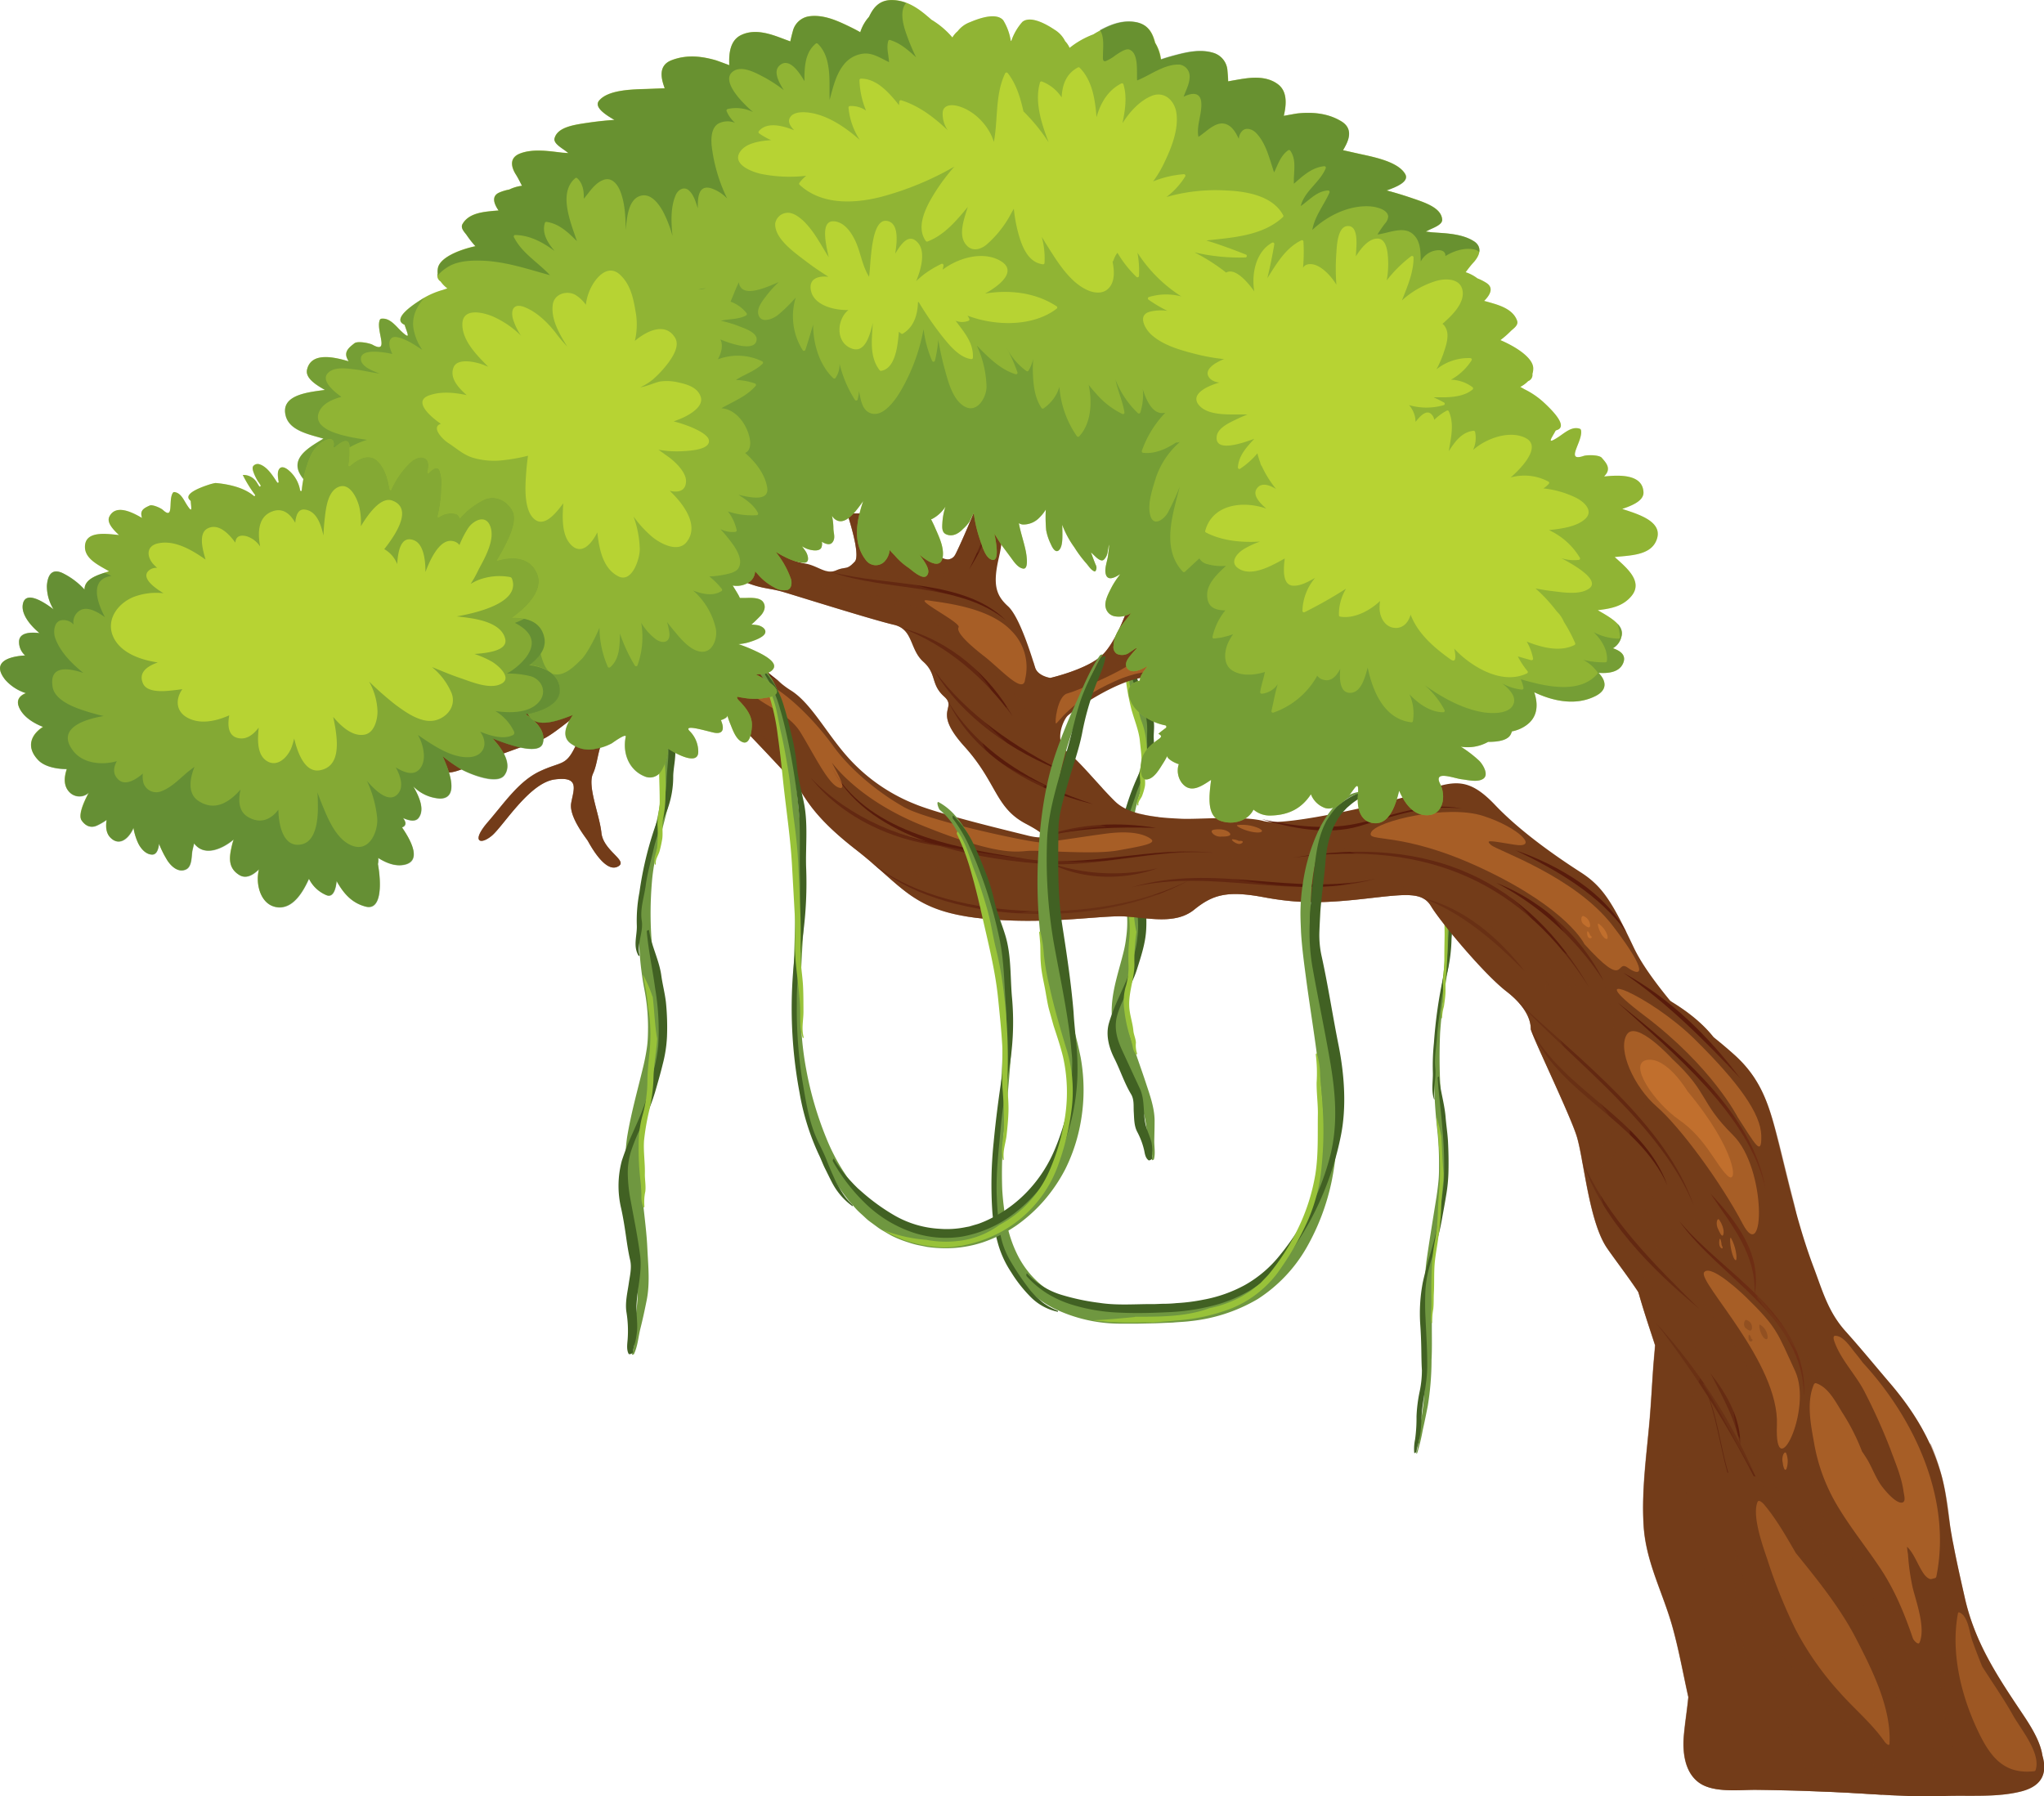 <svg xmlns="http://www.w3.org/2000/svg" xmlns:xlink="http://www.w3.org/1999/xlink" viewBox="0 0 545.66 479.61"><defs><style>.a{isolation:isolate;}.an,.b,.c{fill:#733c19;}.am,.ar,.au,.av,.c{opacity:0.4;}.am,.an,.at,.au,.av,.c{mix-blend-mode:multiply;}.d{fill:#6f9740;}.e{fill:#416123;}.f{fill:#98c239;}.g{fill:url(#a);}.h{fill:url(#b);}.i{fill:url(#c);}.j{fill:url(#d);}.k{fill:url(#e);}.l{fill:url(#f);}.m{fill:url(#g);}.n{fill:url(#h);}.o{fill:url(#i);}.p{fill:url(#j);}.q{fill:url(#k);}.r{fill:url(#l);}.s{fill:url(#m);}.t{fill:url(#n);}.u{fill:url(#o);}.v{fill:url(#p);}.w{fill:url(#q);}.x{fill:url(#r);}.y{fill:url(#s);}.z{fill:url(#t);}.aa{fill:url(#u);}.ab{fill:url(#v);}.ac{fill:url(#w);}.ad{fill:url(#x);}.ae{fill:url(#y);}.af{fill:url(#z);}.ag{fill:url(#aa);}.ah{fill:url(#ab);}.ai{fill:url(#ac);}.aj{fill:url(#ad);}.ak{fill:url(#ae);}.al{fill:url(#af);}.an,.at{opacity:0.3;}.ao,.aq,.ar{fill:#dc8034;}.ao,.ap{opacity:0.5;}.ao,.ap,.ar{mix-blend-mode:screen;}.as{fill:#b7d333;}.at,.av{fill:#386b36;}.au{fill:#2d5d2b;}</style><radialGradient id="a" cx="882.67" cy="853.67" r="122.77" gradientTransform="matrix(0.69, 0.54, -0.68, 0.72, 578.95, -777.17)" gradientUnits="userSpaceOnUse"><stop offset="0" stop-color="#818998"/><stop offset="0.08" stop-color="#817d84"/><stop offset="0.4" stop-color="#83533a"/><stop offset="0.54" stop-color="#84421d"/><stop offset="1" stop-color="#581b0b"/></radialGradient><radialGradient id="b" cx="882.65" cy="853.69" r="122.73" xlink:href="#a"/><radialGradient id="c" cx="882.67" cy="853.67" r="122.77" xlink:href="#a"/><radialGradient id="d" cx="882.65" cy="853.71" r="122.73" xlink:href="#a"/><radialGradient id="e" cx="882.65" cy="853.71" r="122.74" xlink:href="#a"/><radialGradient id="f" cx="882.68" cy="856.77" r="121.86" xlink:href="#a"/><radialGradient id="g" cx="882.67" cy="850.42" r="123.51" xlink:href="#a"/><radialGradient id="h" cx="882.62" cy="852.03" r="123.01" xlink:href="#a"/><radialGradient id="i" cx="882.64" cy="853.64" r="122.78" xlink:href="#a"/><radialGradient id="j" cx="882.66" cy="853.6" r="122.79" xlink:href="#a"/><radialGradient id="k" cx="882.63" cy="851.35" r="122.98" xlink:href="#a"/><radialGradient id="l" cx="882.55" cy="853.65" r="122.76" xlink:href="#a"/><radialGradient id="m" cx="882.74" cy="853.65" r="122.81" xlink:href="#a"/><radialGradient id="n" cx="882.69" cy="853.99" r="122.69" xlink:href="#a"/><radialGradient id="o" cx="882.67" cy="853.73" r="122.77" xlink:href="#a"/><radialGradient id="p" cx="882.69" cy="853.63" r="122.8" xlink:href="#a"/><radialGradient id="q" cx="882.68" cy="853.64" r="122.8" xlink:href="#a"/><radialGradient id="r" cx="882.67" cy="852.89" r="123.13" xlink:href="#a"/><radialGradient id="s" cx="882.67" cy="853.62" r="122.81" xlink:href="#a"/><radialGradient id="t" cx="882.68" cy="852.5" r="122.94" xlink:href="#a"/><radialGradient id="u" cx="882.68" cy="850.04" r="123.2" xlink:href="#a"/><radialGradient id="v" cx="882.67" cy="853.79" r="122.78" xlink:href="#a"/><radialGradient id="w" cx="882.83" cy="853.66" r="122.84" xlink:href="#a"/><radialGradient id="x" cx="882.4" cy="853.97" r="122.69" xlink:href="#a"/><radialGradient id="y" cx="882.57" cy="854.31" r="122.71" xlink:href="#a"/><radialGradient id="z" cx="882.55" cy="853.29" r="122.8" xlink:href="#a"/><radialGradient id="aa" cx="882.56" cy="853.68" r="122.76" xlink:href="#a"/><radialGradient id="ab" cx="882.69" cy="853.04" r="122.89" xlink:href="#a"/><radialGradient id="ac" cx="882.59" cy="853.58" r="122.77" xlink:href="#a"/><radialGradient id="ad" cx="882.68" cy="852.76" r="122.99" xlink:href="#a"/><radialGradient id="ae" cx="882.67" cy="853.62" r="122.81" xlink:href="#a"/><radialGradient id="af" cx="882.65" cy="853.72" r="122.71" xlink:href="#a"/></defs><title>background</title><g class="a"><path class="b" d="M490.21,359.19c-.12,1.69-.29,3.4-.43,5.12-.37,4.84-.6,9.68-1,14.51-.81,9.47-2.22,19-1.63,28.5.61,9.88,5.2,17.94,7.78,27.33,1.67,6.07,2.79,12.32,4.16,18.49-.33,3.37-.87,6.68-1.18,10.06-.41,4.34.09,9.91,4,12.75s10.85,1.88,15.41,1.94c7.29.09,14.66.3,22,.65,9.25.44,18.64,1.34,27.91,1,6.68-.25,14.3.44,20.8-1.26,5.9-1.55,6.81-5.31,5.56-9.56-.57-4-3.46-8.36-5.3-11.12-6.7-10-12.72-19-15.42-31-1.28-5.69-2.6-11.39-3.58-17.15C568.3,404,568,398.33,566.37,393c-2.67-9-7.4-16.62-13.5-23.74-3.94-4.61-7.78-9.31-11.83-13.82-4.68-5.23-6.13-10.76-8.54-17.13-4.08-10.83-6.47-21.62-9.25-32.79C520.88,296,519,288.6,511.54,281.8c-1.81-1.64-3.74-3.27-5.73-4.86-4.88-6.16-12.38-10.51-19.25-13.72-1.93-.91-5.55-2.9-5.53.85,0,5.95,2,11.73,2.33,17.68a380.69,380.69,0,0,1-.42,41C482.19,336,486.17,346.81,490.21,359.19Z" transform="translate(-48.35 0)"/><path class="c" d="M490.21,359.19c-.12,1.69-.29,3.4-.43,5.12-.37,4.84-.6,9.68-1,14.51-.81,9.47-2.22,19-1.63,28.5.61,9.88,5.2,17.94,7.78,27.33,1.67,6.07,2.79,12.32,4.16,18.49-.33,3.37-.87,6.68-1.18,10.06-.41,4.34.09,9.91,4,12.75s10.85,1.88,15.41,1.94c7.29.09,14.66.3,22,.65,9.25.44,18.64,1.34,27.91,1,6.68-.25,14.3.44,20.8-1.26,5.9-1.55,6.81-5.31,5.56-9.56-.57-4-3.46-8.36-5.3-11.12-6.7-10-12.72-19-15.42-31-1.13-5-2.26-10-3.19-15-.73,3-1.57,6-2.35,9-4.33,16.52.09,34.54,2.15,51.12.13,1-1.37,1.27-1.85.5a56.84,56.84,0,0,1-8-19.11c-1.71-8.35-2.77-15.95-6.57-23.73a115.32,115.32,0,0,0-11.1-18.11c-3.49-4.67-7.71-9.19-9.7-14.78-2.41-6.72-1.52-13.94-1.07-20.94a137.2,137.2,0,0,0-1-25.06c-.92-8-1-16.08-1.95-24.09a51.27,51.27,0,0,0-1-5.44c-1.33-5.07-2.55-10.19-3.84-15.38C520.88,296,519,288.6,511.54,281.8c-1.81-1.64-3.74-3.27-5.73-4.86-4.88-6.16-12.38-10.51-19.25-13.72-1.93-.91-5.55-2.9-5.53.85,0,5.95,2,11.73,2.33,17.68a380.69,380.69,0,0,1-.42,41C482.19,336,486.17,346.81,490.21,359.19ZM515.38,379c.92-1.94,3.15-4.57,5.63-3.88,5.82,1.62,8.3,10.71,8.49,15.94a.92.92,0,0,1-.15.53c1.74,11.49,12.25,20.73,17.25,30.85,6,12.08,7.4,25.77,9.21,38.94.17,1.23-1.63,1.82-1.92.53-3-13.68-10.25-25.6-17.9-37.14-3.92-5.91-7.86-11.81-12.08-17.5-3.83-5.16-6.89-9.64-8.9-15.78C513.59,387.13,513.43,383.1,515.38,379Z" transform="translate(-48.35 0)"/><path class="c" d="M482.94,322.71a380.69,380.69,0,0,0,.42-41c-.31-5.95-2.31-11.73-2.33-17.68,0-3.75,3.6-1.76,5.53-.85,1.26.59,2.55,1.23,3.84,1.9,4.21,13.48,8.19,27.18,8.58,41.32.46,17.09-2.31,34.13-1.23,51.23.24,3.63.27,7.57,1.17,11.13,1.1,4.38,5.56,7.73,3.85,12.36-2.45,6.62-5.12,13.71-4.06,20.73,2.11,14,8.94,26.07,13.43,39.18.47,1.76,3.9,5.93,3.55,4.68-.46-1.64-1-3.27-1.54-4.88a80.48,80.48,0,0,1-2.4-27.57c1.42,6.28,2.87,12.63,5.67,18.4,3.09,6.35,7.48,11.59,12.33,16.65,8,8.42,19.72,18.54,21,30.85-3.85-.22-7.7-.48-11.52-.66-7.29-.35-14.66-.56-22-.65-4.56-.06-11.48.92-15.41-1.94s-4.41-8.41-4-12.75c.31-3.38.85-6.69,1.18-10.06-1.37-6.17-2.49-12.42-4.16-18.49-2.58-9.39-7.17-17.45-7.78-27.33-.59-9.53.82-19,1.63-28.5.41-4.83.64-9.67,1-14.51.14-1.72.31-3.43.43-5.12C486.17,346.81,482.19,336,482.94,322.71Z" transform="translate(-48.35 0)"/><path class="c" d="M522.53,455.52c-2.67-4.21-5.47-7.81-7.49-11.93-.29-.91-.58-1.82-.89-2.72a75.43,75.43,0,0,1-2.54-16.13c-.07-3.44,0-6.89.08-10.33,0-.37,0-.74.06-1.11,1.42,6.28,2.87,12.63,5.67,18.4,3.09,6.35,7.48,11.59,12.33,16.65,8,8.42,19.72,18.54,21,30.85-3.85-.22-7.7-.48-11.52-.66-2.53-.12-5.07-.21-7.61-.29C530.42,470.17,526.81,462.29,522.53,455.52Z" transform="translate(-48.35 0)"/><path class="d" d="M229.51,180.27c-1.53,2-2.31,5.16-2.64,8.24a57.3,57.3,0,0,0-.1,9.64c.37,5.81,1.2,11.83-.2,17.67-1.53,6.38-3.6,12.82-4.16,19.37a99.34,99.34,0,0,0,.29,20.18,39.29,39.29,0,0,0,.91,4.67c.35,1.55.71,3.11.94,4.68a61,61,0,0,1,.57,10.37,36.69,36.69,0,0,1-.4,4.79c-.28,1.59-.62,3.17-1,4.74-.76,3.15-1.65,6.27-2.38,9.39a97.19,97.19,0,0,0-1.79,9.95,49.54,49.54,0,0,0-.16,10.05c.26,3.22.54,6.44.9,9.67s.74,6.49.88,9.73c.23,4.66.73,9.33-.22,13.93-.49,2.43-1,4.85-1.61,7.25s-.7,4.7-1.74,6.93c0,.12-.65.28-.57.08,1.18-3.05.49-6.61.95-9.78a52.05,52.05,0,0,0,.61-10.14c-.2-3.26-.64-6.52-1.1-9.77s-1-6.5-1.34-9.73-.55-6.21-.74-9.29a44.39,44.39,0,0,1,.34-9.21c1.06-6.5,2.89-12.87,4.43-19.36.38-1.66.7-3.34.92-5s.24-3.4.25-5.1a53.23,53.23,0,0,0-1-10.16A83.12,83.12,0,0,1,219,244.81a85.3,85.3,0,0,1,3.2-19.84c1.75-6.23,3.11-12.44,2.74-18.74-.26-4.55-.81-9.17-.75-13.79a29.23,29.23,0,0,1,.8-6.81,12.21,12.21,0,0,1,3-5.83C228.21,179.56,229.69,180,229.51,180.27Z" transform="translate(-48.35 0)"/><path class="e" d="M221.61,248.37c.6,4.07,2.67,7.89,3.26,11.95.33,2.48,1,4.92,1.27,7.43a66.36,66.36,0,0,1,.27,9,35.46,35.46,0,0,1-1.15,7.43c-.59,2.45-1.31,4.88-2,7.31a53.21,53.21,0,0,1-3.13,8,59.87,59.87,0,0,0-3.33,7.89,19.49,19.49,0,0,0-.85,6.51,41.32,41.32,0,0,0,.75,6.61c.88,4.8,1.87,9.63,2.51,14.48.62,4.48-.69,8.82-.93,13.28-.12,2.31.29,4.63.15,6.95a23.1,23.1,0,0,1-.49,3.09,14.47,14.47,0,0,0-.64,2.8c0,.25-1,.66-1.14.36-.64-1.22-.31-2.87-.24-4.09a31,31,0,0,0-.33-7c-.4-2.47.23-5.12.59-7.51.28-2.07.88-4.27.4-6.39-.53-2.27-.85-4.55-1.18-6.84s-.7-4.57-1.19-6.84a26,26,0,0,1,.15-12.91,73,73,0,0,1,2.89-7.37c1.07-2.45,2.2-4.89,3.09-7.39s1.28-5,2-7.45a46.14,46.14,0,0,0,1.73-8.47,67.43,67.43,0,0,0-.83-15.35c-.68-5.1-1.81-10.13-2.23-15.22C221,248.48,221.58,248.22,221.61,248.37Z" transform="translate(-48.35 0)"/><path class="e" d="M228.19,181.72a29.62,29.62,0,0,0-.87,8.68,28.36,28.36,0,0,1,0,3.57,22.64,22.64,0,0,0,1.07,4.86c.66,2.75-.24,5.6-.32,8.38a25.32,25.32,0,0,1-1.68,9.25A66.69,66.69,0,0,0,223,226c-.76,3.44-1.83,7-2.28,10.46-.42,3.09-1.54,6.23-1.05,9.34s-1.37,6.19-.58,9.3c0,.06-.2.19-.25.11-1.59-2.64-.36-5.44-.49-8.21a39.67,39.67,0,0,1,.7-8.74,93.16,93.16,0,0,1,5-19.82,26.75,26.75,0,0,0,2.23-9.81c.05-3.09.66-6.15.48-9.21s-.63-6.07-.78-9.15.19-6.16,1.63-8.58C227.66,181.55,228.22,181.57,228.19,181.72Z" transform="translate(-48.35 0)"/><path class="f" d="M222.48,265.93a.33.33,0,0,0,.11.15c.46,3.74.52,7.5,1.19,11.24-.1,1.84-.36,3.66-.58,5.49s-.38,3.64-.41,5.47a44.76,44.76,0,0,1-1.11,8.15,62.51,62.51,0,0,0-1.4,8.11c-.2,3,.31,6,.22,9,0,1.52.29,3,.13,4.54a13.4,13.4,0,0,0-.24,4.14c0,.07-.27.2-.31.1a7.35,7.35,0,0,1-.5-3.19,40.77,40.77,0,0,0-.33-4.55,71.52,71.52,0,0,1-.41-8.77,30,30,0,0,1,1.09-8.24,33.62,33.62,0,0,0,1.24-8.62c0-2.82.35-5.64.62-8.45a47.21,47.21,0,0,0,0-8.49c-.11-1.08-.28-2.15-.47-3.22a41.74,41.74,0,0,0-.76-5.51c-.19-1-.38-2.05-.58-3.07A31.94,31.94,0,0,1,222.48,265.93Z" transform="translate(-48.35 0)"/><path class="f" d="M226,182.87a9.4,9.4,0,0,1-.36,1.41l-.4,1.4a9.6,9.6,0,0,0-.54,2.88,27.8,27.8,0,0,0,.06,2.88c.06,1,.09,1.92.2,2.88.2,1.91.05,3.79.37,5.71a46,46,0,0,1,.67,6.6c0,2,.09,4,0,6a32.9,32.9,0,0,1-.64,6.05c-.35,1.72,0,3.44-.2,5.19a32.61,32.61,0,0,1-.72,3.34c-.31,1.17-1.23,2.29-1,3.52,0,.06-.23.18-.25.11-.55-1.44.42-3.18.6-4.65a38.65,38.65,0,0,0,.08-5.89c-.06-2.08.58-4.16.59-6.25,0-2.29-.08-4.55-.14-6.84,0-4.1-1.06-8.27-1.07-12.42a28.14,28.14,0,0,1,2.14-12C225.47,182.77,226,182.72,226,182.87Z" transform="translate(-48.35 0)"/><path class="d" d="M439.43,226.54a16.44,16.44,0,0,0-3.11,7.51,54.36,54.36,0,0,0-.8,8.61c-.12,5.19.19,10.58-.58,15.81a167.93,167.93,0,0,0-2.14,17.27,145.47,145.47,0,0,0,.31,18c.11,1.4.31,2.78.51,4.16s.36,2.77.48,4.17c.25,3,.32,6.15.29,9.2,0,1.43-.07,2.85-.2,4.26s-.37,2.82-.59,4.22c-.46,2.77-.93,5.63-1.38,8.37-.21,1.52-.42,3-.62,4.44s-.41,3-.57,4.43a80.25,80.25,0,0,0-.44,8.94c0,2.8,0,5.66,0,8.55s.07,5.72-.08,8.57a76.91,76.91,0,0,1-1,12.29c-.42,2.15-.85,4.3-1.34,6.44a52.2,52.2,0,0,1-1.47,6.14c0,.11-.36.28-.3.1.88-2.71.81-5.82,1.28-8.62a75,75,0,0,0,1-8.95c.1-2.88.08-5.75.06-8.6s-.19-5.73-.17-8.59.05-5.58.07-8.23a73.4,73.4,0,0,1,.5-8.22c.83-5.8,1.78-11.51,2.7-17.3.22-1.48.42-3,.55-4.48s.12-3,.12-4.55a82.16,82.16,0,0,0-.49-9,139.43,139.43,0,0,1-.85-17.12,122.07,122.07,0,0,1,1.53-17.64,102.13,102.13,0,0,0,1.61-16.72c0-4.06-.09-8.17.29-12.25a28.29,28.29,0,0,1,.41-3c.1-.5.2-1,.29-1.5s.28-1,.42-1.47a12.42,12.42,0,0,1,2.84-5.22C438.75,226.22,439.63,226.28,439.43,226.54Z" transform="translate(-48.35 0)"/><path class="e" d="M432.49,287.47c.33,3.62,1.43,7,1.76,10.65.17,2.2.52,4.38.65,6.6.14,2.66.19,5.34.13,8a43,43,0,0,1-.65,6.61c-.35,2.17-.76,4.33-1.15,6.51a63.72,63.72,0,0,1-1.74,7.12c-.72,2.33-1.44,4.66-2,7.07a31.36,31.36,0,0,0-.66,5.81c-.05,1.93-.05,3.86.06,5.85.19,4.24.48,8.49.47,12.76.05,3.93-.88,7.81-1.34,11.75-.24,2-.18,4.06-.45,6.1-.11.92-.31,1.83-.5,2.73-.14.73-.51,1.78-.56,2.49,0,.2-.57.61-.62.36a12.46,12.46,0,0,1,.23-3.58,42,42,0,0,0,.38-6.13,39.4,39.4,0,0,1,.84-6.65,27.84,27.84,0,0,0,.6-5.66c-.13-2-.13-4-.17-6s-.12-4-.26-6a44.21,44.21,0,0,1,.67-11.48c.49-2.24,1.09-4.44,1.72-6.63s1.29-4.38,1.76-6.61.74-4.45,1.17-6.66a70.07,70.07,0,0,0,1-7.54,107.06,107.06,0,0,0-.43-13.65c-.32-4.53-1-9-1.25-13.55C432.2,287.56,432.47,287.33,432.49,287.47Z" transform="translate(-48.35 0)"/><path class="e" d="M438.19,228a24.3,24.3,0,0,0-1.84,7.74c-.05,1-.18,2.15-.29,3.2a31.11,31.11,0,0,0,.24,4.32,19.65,19.65,0,0,1-.11,3.75c-.12,1.26-.28,2.53-.35,3.78a41.92,41.92,0,0,1-1,8.28c-.67,2.8-1.35,5.58-1.75,8.47-.37,3.06-.92,6.22-1.12,9.31-.19,2.75-.74,5.53-.46,8.3s-.63,5.51-.2,8.27c0,.06-.1.17-.12.1-.83-2.35-.24-4.84-.33-7.3a59.46,59.46,0,0,1,.29-7.78,124.66,124.66,0,0,1,2.5-17.64,43.85,43.85,0,0,0,1.26-8.77c.1-2.76.5-5.51.55-8.24s0-5.42.22-8.14a17.41,17.41,0,0,1,2.18-7.63C437.92,227.91,438.24,227.85,438.19,228Z" transform="translate(-48.35 0)"/><path class="f" d="M433.06,303.09a.46.46,0,0,0,.05.14c.24,3.33.27,6.67.61,10,0,1.63-.2,3.25-.35,4.87s-.26,3.25-.31,4.87a67.34,67.34,0,0,1-.72,7.26c-.29,2.41-.8,4.79-1,7.23-.21,2.66-.06,5.31-.22,8-.06,1.35,0,2.66-.14,4a20.87,20.87,0,0,0-.32,3.68c0,.07-.15.18-.17.1a10.63,10.63,0,0,1-.08-2.82c.07-1.36.07-2.66.05-4-.05-2.58,0-5.19.11-7.78a48.66,48.66,0,0,1,.84-7.34,53.3,53.3,0,0,0,.79-7.69c.07-2.52.28-5,.47-7.53a65.57,65.57,0,0,0,0-7.55c-.05-1-.13-1.92-.24-2.87,0-1.65-.22-3.31-.38-4.91-.09-.9-.19-1.82-.29-2.74A45.17,45.17,0,0,1,433.06,303.09Z" transform="translate(-48.35 0)"/><path class="f" d="M436.69,229.2c-.25.84-.61,1.62-.86,2.47l-.39,1.25c-.1.43-.17.86-.24,1.3a48,48,0,0,0-.36,5.09c0,1.69-.21,3.36-.12,5.07,0,1.93.17,3.93.1,5.88a102.72,102.72,0,0,1-.5,10.8c-.19,1.54,0,3.07-.13,4.63-.08,1-.23,2-.37,3a12.94,12.94,0,0,0-.5,3.14c0,.06-.11.17-.12.1-.28-1.28.2-2.84.29-4.14.13-1.79.08-3.48.07-5.25s.33-3.71.36-5.57q0-3,.06-6.1c.11-3.66-.3-7.35,0-11a29.06,29.06,0,0,1,2.42-10.56C436.41,229.16,436.74,229.06,436.69,229.2Z" transform="translate(-48.35 0)"/><path class="d" d="M349.8,175.33a19.65,19.65,0,0,1,.85,2.13c.25.69.43,1.34.61,2s.35,1.29.53,1.92.33,1.27.48,1.89c.62,2.4,1.26,4.88,1.92,7.41,1.14,4.38,2.27,8.91,1,13.3-1.34,4.78-3.44,9.47-4.08,14.24a58.34,58.34,0,0,0-.24,14.7c.25,2.3,1.22,4.57,1.67,6.84a32.75,32.75,0,0,1,.51,7.45,35.22,35.22,0,0,1-1.17,6.89c-.6,2.3-1.33,4.6-1.89,6.91a29.44,29.44,0,0,0-.17,14.65c1.26,4.6,3,9.11,4.48,13.63,1.07,3.25,2.22,6.45,2.28,9.8,0,1.78-.05,3.56-.09,5.34s.35,3.4-.09,5.1c0,.09-.56.34-.54.19.4-2.3-1.07-4.63-1.28-6.93a31.11,31.11,0,0,0-1.39-7.23c-1.53-4.54-4-9-5.49-13.6-1.51-4.44-2.84-8.86-2.53-13.47.28-4.86,2-9.69,3.16-14.48a29.59,29.59,0,0,0,.66-3.7,28.39,28.39,0,0,0-.61-11.16,41.21,41.21,0,0,1-.88-14A54,54,0,0,1,351,210.75c1.73-4.53,2.94-9.17,2.15-13.84-.57-3.36-1.62-6.74-2.48-10.09-.44-1.68-.81-3.35-1.14-5s-.53-3.38-.91-5.28C348.59,176.26,349.64,175,349.8,175.33Z" transform="translate(-48.35 0)"/><path class="e" d="M350,227.78c.5,3,2.4,5.84,2.88,8.81.32,1.79,1,3.56,1.23,5.35a34,34,0,0,1,.21,6.45c-.22,3.6-1.4,7.11-2.54,10.7-1.28,4-4.05,7.91-5.18,12-.94,3.34-.06,6.43,1.42,9.57,1.56,3.38,3.11,6.76,4.63,10,1.39,3.07.79,6.36,1.51,9.53.36,1.64,1.18,3.19,1.59,4.81a12,12,0,0,1,.22,2.23,6.66,6.66,0,0,0,0,2.05c.07.15-.8.67-1,.51-.92-.67-1-1.89-1.2-2.76a20.19,20.19,0,0,0-1.83-4.83c-.88-1.66-.81-3.66-.93-5.43-.08-1.52.14-3.19-.71-4.62-1.84-3.08-2.86-6.36-4.45-9.53-1.49-2.94-2.37-6.34-1.45-9.48,1.11-3.84,3-7.55,4.63-11.3.78-1.82,1-3.7,1.65-5.52a27.2,27.2,0,0,0,1.32-6.18c.92-7.4-2-14.78-2.59-22.22C349.47,227.85,350,227.67,350,227.78Z" transform="translate(-48.35 0)"/><path class="e" d="M350.25,177.49c1.48,2.34,1.9,4.82,3,7.11a16.32,16.32,0,0,1,.81,2.78,19.35,19.35,0,0,0,1.81,3.61c1,2.07.35,4.35.49,6.46a13.51,13.51,0,0,1-1.3,7,50.56,50.56,0,0,0-3.24,7c-.79,2.52-1.85,5.08-2.38,7.6-.46,2.24-1.65,4.49-1.25,6.76s-1.55,4.45-.87,6.73c0,0-.21.13-.25.07-1.5-2-.17-4-.23-6a22.45,22.45,0,0,1,.9-6.32,66.26,66.26,0,0,1,5-14.43,14.06,14.06,0,0,0,1.86-7.34c-.14-2.31.25-4.66-.32-7a59.26,59.26,0,0,0-2.39-6.8,40.74,40.74,0,0,1-2.16-7C349.75,177.75,350.17,177.37,350.25,177.49Z" transform="translate(-48.35 0)"/><path class="f" d="M350.5,240.58a.24.24,0,0,0,.1.1c.45,2.72.49,5.45,1.13,8.15a51.74,51.74,0,0,0-.55,7.95c.2,4-1.58,7.94-1.37,11.94.09,2.18.9,4.3,1.1,6.46.1,1.09.63,2.13.68,3.23a7.11,7.11,0,0,0,.35,3s-.25.18-.31.11a4.35,4.35,0,0,1-.93-2.23,29.45,29.45,0,0,0-.92-3.23,37.27,37.27,0,0,1-1.28-6.32,15.19,15.19,0,0,1,.3-6.07,18.28,18.28,0,0,0,.8-6.35,53.16,53.16,0,0,1,.18-6.18,30.29,30.29,0,0,0,0-6.17,23.73,23.73,0,0,0-.45-2.35,22.24,22.24,0,0,0-.73-4c-.18-.75-.37-1.51-.55-2.27A22.61,22.61,0,0,1,350.5,240.58Z" transform="translate(-48.35 0)"/><path class="f" d="M349.23,179.54c.69,1.41.47,3,1,4.37l1.57,4.15c.51,1.38.66,2.81,1.17,4.2a20.45,20.45,0,0,1,1.28,4.88c.3,3,.64,6-.12,9-.33,1.28.08,2.54-.15,3.83a15.83,15.83,0,0,1-.71,2.45c-.32.86-1.24,1.68-1,2.57,0,0-.23.13-.25.08-.54-1,.44-2.32.62-3.4a18.92,18.92,0,0,0,0-4.32c-.06-1.52.49-3.06.45-4.61s-.29-3.35-.45-5c-.33-3.05-1.69-6-2.42-9a64.93,64.93,0,0,1-1.5-8.87C348.72,179.75,349.18,179.43,349.23,179.54Z" transform="translate(-48.35 0)"/><path class="b" d="M90.6,176.71c2.28.11,26.4-1.41,32.08-2.79s21.09,12.28,25.68,15.44,25.52,1.64,28.25,1.27,9.58,1.26,14.07-4.37,10.83-6.88,17-8.74,5.21-2.58.63-4.07-20-14.73-23.65-15.91-13.4,2-17.48,3.77-9.78,1.1-16.68-3.85-7.11-4.71-11-4-4.33-.06-6.16-1.9,2.48-1.38,4.28-2.46,3-.6,6.14-.6S158,156.67,162.09,157s18.16-4.5,21.54-7.24,7.07,1.35,12.35,4.21,11.73,10,19.07,14.86,19,7.32,27.87,7.19,11.21,5,16.5,8.28,9.24,10.93,14.77,17.31a47.44,47.44,0,0,0,18.38,13.06c6.86,2.86,26.74,7.55,29.93,8.37s8,1.26-.26-3.09-7.65-10.93-16.42-20.65-1.72-10-5.41-13.32-1.88-6-5.57-9.31-2.61-8.66-7.86-9.86-24.91-7.37-29.25-8.67-5.71-.71-11.42-3.1-5.51-4.28-7.15-6.8-3.26-5.84-4.17-7-9.12-.47-13.92-2.56a24.59,24.59,0,0,0-6.7-1.6h25.25c.14.41.25.77.33,1,.48,1.19,3.47,4.35,4.39,5.06s3.92,3.46,5.49,2.62,0,0,1.78-4a6,6,0,0,0,.09-4.67h4.83l.27,1.26c.49,2,1,5.73.3,8.09s.74,1.82.74,1.82a13.16,13.16,0,0,0,5.49,2.21c3.42.59,5.51,3,8.21,1.84s2.74.06,5-2.34c1.25-1.33-.29-7.49-2-12.88h8.92s0,0,0,0c.69.52,4.9,9.6,6.26,9.42s8.67,1.36,9.59,2.07,3,1.49,4.09-.54c.53-1,2.58-5.39,4.85-11h8.63c-1.2,3.39-.61,6.48-1.85,11.75-1.73,7.35-.79,10.16,2.43,13.09s6.54,14.2,7.26,16.41,4,2.71,4,2.71,9.87-2.25,13.92-6.13,7.33-13.75,8.21-16.8,9.25-8.14,15.54-14.41a85.06,85.06,0,0,1,7.67-6.62h7.42c-4.41,3-8.61,6.07-8,6.31,1.15.46,15.27,1.11,15.27,1.11a4.17,4.17,0,0,1-3.6,3.41c-3.19.42-11.38-.17-15-.1s-9.68,7.78-9.68,7.78c-6.32,5.44-8.88,19.18-7.08,18.1s19.15,1.65,23.92.81,12.23-5,17.89-7.61,11.67-14.12,15.71-18.83,10.13-9.93,12.41-9.41-3.11,5.87-7.39,9.58-6.73,8-9.2,11.9-4.26,4.54-6.51,6.93,3,1.49,7.78,2.32,9.09-.79,12.29,0,5,.6-2.49,2.63-23.86,2.55-26.84,2.73-10.65,3.3-14.95,4.92-14.79.49-22.29,1.28S334.4,190,333.27,191.21s-3.56,6.75-.1,9.44,8.75,9.31,12.9,13.36,13,4.36,17.58,4.59,16.39-.92,22.1.63,34.1-4.95,42.49-7.95,12.25-3.71,19.25,3.66,16.94,14.16,22.91,18,8.51,8.28,14.13,20.11,24.27,30.09,31,37.78,6.56,15.46,4.82,22,.16,13.82,2.07,20.26,5.81,29.38,5.81,29.38c3.28,6.69,1,22.7,1,22.7a26.55,26.55,0,0,0,1.18,11.11l-1.56-.17c-2.79-.45-4.74-.75-6-.93s-2.75-.45-4.13-.66c-8.48-1.24-16.95-2.44-25.44-3.53a9.66,9.66,0,0,1-1.8-4.16c-.28-3.52-.68-18.75.59-26s-9.81-20.48-14.68-27.58-6.21-23.9-8.11-29.92S457,275.94,457,274.7s-.29-5.2-6.49-10-17.77-18.8-20.09-22.69-6.4-3.34-17.11-2.12-17.74,1.51-27.55-.33-13.67-.69-18.62,3.32-12,2.22-18.43,1.81-21.84,2.47-39.39.41-19.9-8.46-32.55-18.3S263.17,212,260.63,209.23,247,194.5,243.57,191.38s-26-2.85-26-2.85a87.37,87.37,0,0,1-6.76,7.17c-2.95,2.67-2.59,7.5-4.15,10.85s1.72,10.87,2.25,15.83,7.6,7.57,4.21,9.07-7.37-6.14-7.83-6.92-5.09-6.44-4.45-10.08,2.42-7.24-4.4-6.34-13.74,12.51-16.84,15.06-5.49,1.52-1-3.68,8.29-10.94,13.94-13.58,6.83-1.32,9.32-6.42,4.66-6.32,4.83-9.91-9.5,6.29-13.78,7.91-13.16,4.68-20.18,7.49-5.23.49-10.5-2.79-6.86-2.44-9.62-3.75-21.62.56-28,3.5-11.8,2.4-17.53-.4-11.4-1.83-9.16-4.65,12.3.46,16.66.92,13.6-2.63,19.28-4.85,9.31-.6,5.63-3.89-4.62-5.25-7.13-5.54a22.64,22.64,0,0,1-8.9-2.8c-2.76-1.73-22.1-.21-28-.26S88.33,176.59,90.6,176.71Z" transform="translate(-48.35 0)"/><path class="b" d="M526.71,395.83c-3-.35-9.58-1.56-4-.71,2,.3,4,.6,5.92.92Z" transform="translate(-48.35 0)"/><path class="c" d="M342.72,210.52c-2.84-3.1-5.84-6.53-8.24-8.74,2,2,3,3.94,4.59,6.4A6.54,6.54,0,0,0,342.72,210.52Z" transform="translate(-48.35 0)"/><path class="c" d="M276.52,150c1.25-1.33-.29-7.49-2-12.88h6.1c2.49,5.76,2.3,12.09,5.26,17-2.78-.82-5.57-1.65-8.29-2.65-.61-.25-1.23-.45-1.85-.65C276,150.53,276.21,150.28,276.52,150Z" transform="translate(-48.35 0)"/><path class="c" d="M289.65,146.51a13.38,13.38,0,0,0,4.05,6.11,21.77,21.77,0,0,0,2.29-5.09,29.94,29.94,0,0,0-6.3-1Z" transform="translate(-48.35 0)"/><path class="c" d="M342.64,174.9c4-3.89,7.33-13.75,8.21-16.8s9.25-8.14,15.54-14.41a85.06,85.06,0,0,1,7.67-6.62h7.42c-4.41,3-8.61,6.07-8,6.31,1.15.46,15.27,1.11,15.27,1.11a4.17,4.17,0,0,1-3.6,3.41c-3.19.42-11.38-.17-15-.1s-9.68,7.78-9.68,7.78c-5,4.32-7.67,13.87-7.64,17.08-.29.31-.6.61-.88.92-4.3,4.83-9.39,5-14.62,8.12-1.85,1.09-6.41,4.69-7.66,2.41-.63-1.14-1.22-2.2-1.68-3.26a5.09,5.09,0,0,0,.8.18S338.59,178.78,342.64,174.9Z" transform="translate(-48.35 0)"/><path class="c" d="M375.08,175.09c8,.53,18.43-5.47,25.07-10.21a67.65,67.65,0,0,0,7.39-6.17c2.19-3.5,4.55-7.22,8.32-10.49,4.28-3.71,9.68-9,7.39-9.58s-8.37,4.68-12.41,9.41-10,16.2-15.71,18.83-13.12,6.77-17.89,7.61c-3,.53-10.95-.35-16.89-.81l-1.93,2C363.44,174,368.3,174.63,375.08,175.09Z" transform="translate(-48.35 0)"/><path class="c" d="M303.37,148.06c.53-1,2.58-5.39,4.85-11h6.92c-.32.67-.65,1.34-1,2-2.11,4.31-8.3,18.93-15.89,17.66a27.72,27.72,0,0,0,3.81-7.51A2.38,2.38,0,0,0,303.37,148.06Z" transform="translate(-48.35 0)"/><path class="c" d="M232.57,137.07c.48.16,1,.3,1.48.49,7.79,3,12.42,11.17,19.75,15.09,2.66,1.42,6.6,1.78,9.62,2.28a111.34,111.34,0,0,1,16.21,4C291,162.51,299,165.56,306.8,174c2,2.2,16.18,13.41,15.19,15.59-2.07,4.62-2.31,7.5,1.3,11.21,2.91,3,6.67,5.33,8.89,8.89,1.37,2.23,2.49,5.84,5.56,6.69a39.1,39.1,0,0,0,15.21.94,36.79,36.79,0,0,0,4.71.8c-4.66,2.73-11.44,1.85-16.15,2.4-5.25.6-9.73,2.43-15.07,1.73l-.42-.09a26.88,26.88,0,0,0-3.78-2.29c-8.26-4.35-7.65-10.93-16.42-20.65s-1.72-10-5.41-13.32-1.88-6-5.57-9.31-2.61-8.66-7.86-9.86-24.91-7.37-29.25-8.67-5.71-.71-11.42-3.1-5.51-4.28-7.15-6.8-3.26-5.84-4.17-7-9.12-.47-13.92-2.56a24.59,24.59,0,0,0-6.7-1.6Z" transform="translate(-48.35 0)"/><path class="c" d="M251.7,137.07h4.83l.27,1.26a19.05,19.05,0,0,1,.34,7.87,23.08,23.08,0,0,1-6-3.43c.12-.3.27-.64.43-1A6,6,0,0,0,251.7,137.07Z" transform="translate(-48.35 0)"/><path class="g" d="M500.51,321.89c-8.61-21.2-31.26-37.91-46.86-54.35C470,282.85,493.17,300.37,500.51,321.89Z" transform="translate(-48.35 0)"/><path class="h" d="M496.62,326c11.94,14.43,34.56,25.08,33.32,46.77C529.77,351.48,507.58,341.35,496.62,326Z" transform="translate(-48.35 0)"/><path class="i" d="M501.87,349.36c-12.84-10.68-26-23.92-31.29-39.87C477.15,325,490,337.6,501.87,349.36Z" transform="translate(-48.35 0)"/><path class="j" d="M516.51,394.15a261.75,261.75,0,0,0-26-40.82A147.91,147.91,0,0,1,517,394.22Z" transform="translate(-48.35 0)"/><path class="k" d="M493.44,316.39c-7.78-17.32-28.75-24-36.43-41.69C465.81,291.34,487,298.52,493.44,316.39Z" transform="translate(-48.35 0)"/><path class="l" d="M472.59,263.62C455.27,236.5,430.47,224,393.64,229,430.76,222.64,456.34,235.56,472.59,263.62Z" transform="translate(-48.35 0)"/><path class="m" d="M455.27,259.18c-7.75-7.67-16.43-15.47-27.31-19.47C439.36,242.38,448.75,250.72,455.27,259.18Z" transform="translate(-48.35 0)"/><path class="n" d="M452.9,227c11.81,4.12,24,11.34,29.66,22C475.57,239.06,464.13,232.37,452.9,227Z" transform="translate(-48.35 0)"/><path class="o" d="M438.65,215.86c-10-1-17.74,1.86-27.45,4.73-8.63,2.53-18.39.45-26.14-1.9,7.95,1.78,16.8,3,25.35,1.24C420.6,217.79,428.17,214,438.65,215.86Z" transform="translate(-48.35 0)"/><path class="p" d="M357,221.05c-10.05-.31-20.25-.06-30.4,2.4C336.4,219.77,347.35,219.43,357,221.05Z" transform="translate(-48.35 0)"/><path class="q" d="M318.69,191.26c-7.34-10-17.18-18.87-29.56-23.55C302.11,171.08,312.66,180.5,318.69,191.26Z" transform="translate(-48.35 0)"/><path class="r" d="M252.27,151.56c-9.92,0-10.37-11.4-19.25-10.93C241.27,138.76,244.22,150.28,252.27,151.56Z" transform="translate(-48.35 0)"/><path class="s" d="M186.67,190c13.15-2.46,21.84-11,35.65-10.24,11.44.76,26.29-5.57,34.73,2.83-8.79-7.79-23.47-1.28-34.92-1.94C208.68,179.76,199.63,188.18,186.67,190Z" transform="translate(-48.35 0)"/><path class="t" d="M270.25,204.71c9.16,17,31.43,21.45,50.86,24.43,16.77,3,34.76-3.45,51.66-1.39-15.31-1.37-31.34,4.06-46.7,2.85C305.1,229,279.23,223.05,270.25,204.71Z" transform="translate(-48.35 0)"/><path class="u" d="M366.09,234.85c-24.5,13.84-67.23,11.87-85.16-4.68C299.39,245.68,341.41,247.68,366.09,234.85Z" transform="translate(-48.35 0)"/><path class="v" d="M350.45,236.89c22.42-6.6,42.84,2.62,65.21-2.27C393.43,240.77,372.8,231.61,350.45,236.89Z" transform="translate(-48.35 0)"/><path class="w" d="M480.26,267.72c15.26,12.22,36.14,29.36,39.39,49.71C515.24,297.48,494.71,280.92,480.26,267.72Z" transform="translate(-48.35 0)"/><path class="x" d="M513,288c-9.55-10.23-19.55-20.2-31.33-28.29C494.27,266.55,504.69,276.92,513,288Z" transform="translate(-48.35 0)"/><path class="y" d="M509.49,393.15c-2.06-7.44-3-15.11-6-22.79,3.35,7.31,4,15.28,6.24,22.82Z" transform="translate(-48.35 0)"/><path class="z" d="M340.23,214.72c-16.3-3.83-31.94-13.24-38.81-27.51C309.48,200.71,324.51,209.71,340.23,214.72Z" transform="translate(-48.35 0)"/><path class="aa" d="M332.77,206.25c-14.2-5.45-27.56-14.73-35-27.24C306.44,190.75,319.24,199.58,332.77,206.25Z" transform="translate(-48.35 0)"/><path class="ab" d="M316.91,165.65c-12.25-10.16-31.78-7.59-46.93-13C285.38,156.77,305.68,154.53,316.91,165.65Z" transform="translate(-48.35 0)"/><path class="ac" d="M314,137.07A61.78,61.78,0,0,1,307.07,152a97.78,97.78,0,0,0,6-14.89Z" transform="translate(-48.35 0)"/><path class="ad" d="M279.7,137.07a27.42,27.42,0,0,1,2,9.52,34.55,34.55,0,0,0-2.92-9.52Z" transform="translate(-48.35 0)"/><path class="ae" d="M201.61,163.18a36.8,36.8,0,0,0-21.41-5.72C188.26,156,196.41,158.11,201.61,163.18Z" transform="translate(-48.35 0)"/><path class="af" d="M173.21,201c-8.4-7.68-20.6-9.75-32.74-9.71C152.6,189.93,166,192.32,173.21,201Z" transform="translate(-48.35 0)"/><path class="ag" d="M230.19,183c-6.6-.06-20-1-23.54,6.62C209.16,181.07,223.78,181.87,230.19,183Z" transform="translate(-48.35 0)"/><path class="ah" d="M264.82,207.72c10.27,10.62,25,17,40.92,18.66C289.52,226,274,219.29,264.82,207.72Z" transform="translate(-48.35 0)"/><path class="ai" d="M357.4,231.82c-9.73,3.48-20.66,2.91-28.84-1.43A52.77,52.77,0,0,0,357.4,231.82Z" transform="translate(-48.35 0)"/><path class="aj" d="M447.77,235.7a54.42,54.42,0,0,1,28.61,26.1A76.54,76.54,0,0,0,447.77,235.7Z" transform="translate(-48.35 0)"/><path class="ak" d="M505,318.7c6.79,7.33,13.79,15.95,11.75,27C517.24,334.73,510.55,327.11,505,318.7Z" transform="translate(-48.35 0)"/><path class="al" d="M505,366.7c4.3,5.44,8.28,12.28,7.91,19.66C511.85,379.25,508.16,372.92,505,366.7Z" transform="translate(-48.35 0)"/><path class="c" d="M517.77,390.6c-.15,1-.08.89,0,0Z" transform="translate(-48.35 0)"/><path class="c" d="M271.54,152.29c2.73-1.2,2.74.06,5-2.34,1.25-1.33-.29-7.49-2-12.88h5.06c1,4.42,2.25,7.39,2.12,9.52-.14,2.28,1.33,4.47,4.56,6.8s15.11,5.19,17,5.73-26-1.41-34.46-6.7A3.86,3.86,0,0,0,271.54,152.29Z" transform="translate(-48.35 0)"/><path class="c" d="M324.69,178.32c.71,2.21,4,2.71,4,2.71s9.87-2.25,13.92-6.13,7.33-13.75,8.21-16.8,9.25-8.14,15.54-14.41a85.06,85.06,0,0,1,7.67-6.62H378c-3.23,2.41-6.22,4.72-7.62,6-3.83,3.45-16.11,12.7-17,16.24s-3.77,14-7.14,17.76-11.09,5.86-12.91,6.73-6.25-.53-8.89-2.79c-1.67-1.41-.87-2.54-.18-4.19C324.42,177.46,324.59,178,324.69,178.32Z" transform="translate(-48.35 0)"/><path class="c" d="M90.6,176.71c2.28.11,26.4-1.41,32.08-2.79s21.09,12.28,25.68,15.44a7,7,0,0,0,1.52.7c4.23,2.45,10.52,5.33,16.58,5,10.44-.52,20.68-1.26,23.72-2.38s23.08-14.48,29.43-12.16,32.44-.82,24.38,4.46c-2.08,1.35,10.74,3.81,13.19,10.94s19,24.91,40.68,29.45,38.19,5.42,48.06,4.15,28.47-4.17,35.81-1.83-10.12-.18-12,3.26,26.79,7.22,36.37,5.43,12.76-5.44,2.73-8.94,30.52-4.28,48,17.38,10.73,2,2.65-2.82,17.34,7.38,19.4,29.75,10.54,24.79,18.4,34.21,2.82,26.63,1.26,19.62-4.26-17.28-12.16-23.7,1.8,17.57,8.94,27.12-.82,6.28-5.86-3-3.95,1.47,5.16,12.29,28.07,30.8,24.47,46.1c-.77,3.29-1.13,5.25-1.28,6.2a28.84,28.84,0,0,0-2.93-15.23c-6-11-4,5.51-1.22,11.57.83,1.76,2.32,4.45,4,7.38-8.15-1.19-16.3-2.35-24.45-3.39a9.66,9.66,0,0,1-1.8-4.16c-.28-3.52-.68-18.75.59-26s-9.81-20.48-14.68-27.58-6.21-23.9-8.11-29.92S457,275.94,457,274.7s-.29-5.2-6.49-10-17.77-18.8-20.09-22.69-6.4-3.34-17.11-2.12-17.74,1.51-27.55-.33-13.67-.69-18.62,3.32-12,2.22-18.43,1.81-21.84,2.47-39.39.41-19.9-8.46-32.55-18.3S263.17,212,260.63,209.23,247,194.5,243.57,191.38s-26-2.85-26-2.85a87.37,87.37,0,0,1-6.76,7.17c-2.95,2.67-2.59,7.5-4.15,10.85s1.72,10.87,2.25,15.83,7.6,7.57,4.21,9.07-7.37-6.14-7.83-6.92-5.09-6.44-4.45-10.08,2.42-7.24-4.4-6.34-13.74,12.51-16.84,15.06-5.49,1.52-1-3.68,8.29-10.94,13.94-13.58,6.83-1.32,9.32-6.42,4.66-6.32,4.83-9.91-9.5,6.29-13.78,7.91-13.16,4.68-20.18,7.49-5.23.49-10.5-2.79-6.86-2.44-9.62-3.75-21.62.56-28,3.5-11.8,2.4-17.53-.4-11.4-1.83-9.16-4.65,12.3.46,16.66.92,13.6-2.63,19.28-4.85,9.31-.6,5.63-3.89-4.62-5.25-7.13-5.54a22.64,22.64,0,0,1-8.9-2.8c-2.76-1.73-22.1-.21-28-.26S88.33,176.59,90.6,176.71Z" transform="translate(-48.35 0)"/><path class="c" d="M245.39,183.74c.72-1.26-1.79-1.75-5.54-2A42.84,42.84,0,0,1,245.39,183.74Z" transform="translate(-48.35 0)"/><path class="c" d="M121.64,196.91a23,23,0,0,1-7.07.9c-2.16-.22-5.7-1.13-9-1.66,3.66,1.52,7.7,2.88,11.79,2A29,29,0,0,0,121.64,196.91Z" transform="translate(-48.35 0)"/><path class="c" d="M274.19,223.51c-6.89-7.11-12.06-15.42-18.46-22.88-5-5.79-12.35-13.79-21.38-14.35-5.36-.33-10.9.36-16.35.65s-10.58-.59-16.07,1.86c-4.7,2.08-9.06,4.76-13.65,7-9.11,4.52-16.41,5.45-25.55,3.29-8.45-2-13.91-9.26-23.88-4.28-3.42,1.71-7,4-10.77,5.92,8-2.22,22.13-3.44,24.49-2.31,2.76,1.31,4.34.46,9.62,3.75s3.48,5.61,10.5,2.79,15.87-5.87,20.18-7.49,14-11.49,13.78-7.91-2.33,4.82-4.83,9.91-3.64,3.78-9.32,6.42-9.45,8.39-13.94,13.58-2.09,6.24,1,3.68,10-14.14,16.84-15.06,5,2.69,4.4,6.34,4,9.31,4.45,10.08,4.43,8.42,7.83,6.92-3.7-4.12-4.21-9.07-3.79-12.48-2.25-15.83,1.2-8.18,4.15-10.85a87.37,87.37,0,0,0,6.76-7.17s22.56-.24,26,2.85,14.52,15,17.06,17.85,3.51,7.69,16.15,17.54c7.19,5.59,11.06,10.07,16.28,13.28A164.4,164.4,0,0,1,274.19,223.51Z" transform="translate(-48.35 0)"/><path class="c" d="M305.84,244.51c6.65,1.21,14-.39,21.84-2.2,7.49-1.74,14.84-1.81,22.34-2.61,9.47-1,18.06-2.54,27.37-1.74,8.77.75,17.7.28,26.53.64,8.16.33,14.23-4.79,21.85-.66,3.24,1.75,7.36,2.15,11,3.15,4.38,1.21,7.79,4.52,10.85,7.39a50.32,50.32,0,0,1,8.05,9.64,2.81,2.81,0,0,0,.34,1.67c1.61,2.88,3,5.83,4.38,8.79.15.52.31,1.05.42,1.57a2.31,2.31,0,0,0,1.05,1.55c2.73,5.82,5.6,11.53,10,16.48.71.8,1.42,1.61,2.1,2.43a3,3,0,0,0,.2,2c.7,1.45,6.78,8.21,4.74,9.84a10.32,10.32,0,0,0-3.91,8.37c-.25,9.72,3.36,18.34,8.79,25.87,7,9.68,17.09,16.19,18.68,29,.07.54.11,1.08.16,1.62-4.21,7.57-4.29,16.63-2.82,24.54-2.19-.3-4.39-.61-6.58-.89a9.66,9.66,0,0,1-1.8-4.16c-.28-3.52-.68-18.75.59-26s-9.81-20.48-14.68-27.58-6.21-23.9-8.11-29.92S457,275.94,457,274.7s-.29-5.2-6.49-10-17.77-18.8-20.09-22.69-6.4-3.34-17.11-2.12-17.74,1.51-27.55-.33-13.67-.69-18.62,3.32-12,2.22-18.43,1.81-21.84,2.47-39.39.41c-1.24-.15-2.41-.33-3.53-.52Z" transform="translate(-48.35 0)"/><path class="c" d="M132.35,183.53c2.32.27,3.31,2,6.36,4.83a26.22,26.22,0,0,1,5.85-1.89c-6.48-5.06-17.33-13.66-21.88-12.55-5.68,1.38-29.8,2.9-32.08,2.79s-1.09,3.7,4.83,3.76,25.26-1.47,28,.26A22.64,22.64,0,0,0,132.35,183.53Z" transform="translate(-48.35 0)"/><path class="c" d="M230.41,137.07c1.59.26,3.06.54,4.31.84,7.29,1.75,6.13,6.44,7.47,8.67s5.8,5.57,11.28,6.94,8.56,2.53,23.56,4.57,25.54,8.62,19,7.7-3.27,1.79,4.05,5.42,16.88,17.81,13,15-7.2-4.43-6.74-.45,11.55,13.14,11.16,12.9-8.84-3.95-6.48.74,16.55,10.34,16.55,10.34-2.56-.35,2.31,4.33,16.05,7,13.23,6.71-15.49,2.29-16.6,2.7c0,0,0,0,0,0,.74-.3,0-1.26-4.31-3.53-8.26-4.35-7.65-10.93-16.42-20.65s-1.72-10-5.41-13.32-1.88-6-5.57-9.31-2.61-8.66-7.86-9.86-24.91-7.37-29.25-8.67-5.71-.71-11.42-3.1-5.51-4.28-7.15-6.8-3.26-5.84-4.17-7-9.12-.47-13.92-2.56a24.59,24.59,0,0,0-6.7-1.6Z" transform="translate(-48.35 0)"/><path class="c" d="M303.37,148.06c.53-1,2.58-5.39,4.85-11H313l-.52,1.79s-.57,5-2.42,7.83-1.26-1-.6-3.21-5,6.85-7.18,6.23a2.09,2.09,0,0,1-.58-.38A2.27,2.27,0,0,0,303.37,148.06Z" transform="translate(-48.35 0)"/><g class="am"><path class="b" d="M353.32,173.68l.52-.15A1.94,1.94,0,0,0,353.32,173.68Z" transform="translate(-48.35 0)"/><path class="an" d="M352.15,176.2c2.68-.1,10.19-.67,14.87.49s9.39-.56,13.56-1.67,10.4-3.29,12.77-4.76,6.91-5.47,10.49-8.41,3.66-7.92,6-10.22,11.25-12.4,11.39-12.56c-2.86,1.31-7.26,5.28-10.42,9-4,4.71-10,16.2-15.71,18.83s-13.12,6.77-17.89,7.61c-4.47.79-20-1.55-23.4-1l-.52.15S349.47,176.3,352.15,176.2Z" transform="translate(-48.35 0)"/></g><path class="ao" d="M494.8,282.76s-9.6-10.56-12.15-6.55,1.83,13.92,8,19.28,17,20,22.93,31.28S520,312,511,303.08,504.58,291.82,494.8,282.76Z" transform="translate(-48.35 0)"/><path class="ao" d="M512.27,298.33s-6.82-13.48-24.94-27.17,1.46-5.5,13.39,6.27,17.7,20,17.82,25.79S516.91,305.46,512.27,298.33Z" transform="translate(-48.35 0)"/><path class="ao" d="M471.31,252.06s-4.27-9.22-26.69-19.89-31.77-7-30.21-10,20.31-7.44,29.93-4.31,15,8.76,8.31,7.67-7.87-1.37-6.25.09,22.38,8.37,32.49,21.57,7.33,13.56,4,11.18S482.62,264.59,471.31,252.06Z" transform="translate(-48.35 0)"/><path class="ao" d="M514.46,346.33s-9.34-9.13-11.18-6.64,20.12,24.16,19.43,40.82,9.65-4.1,4.86-14.45S522.86,354.55,514.46,346.33Z" transform="translate(-48.35 0)"/><g class="ap"><path class="aq" d="M524.27,390.53c0,.12.36,2.76,1,1.61a6.09,6.09,0,0,0-.06-4.07C524.82,387.14,523.84,388.87,524.27,390.53Z" transform="translate(-48.35 0)"/></g><g class="ap"><path class="aq" d="M511.19,335.85s.8,1.62.72-.41a12.42,12.42,0,0,0-1.4-4.78C510,329.61,510.13,333.48,511.19,335.85Z" transform="translate(-48.35 0)"/><path class="aq" d="M507.06,328.25c.07.11,1,2.53,1.35,1.34s-.48-3-1.05-3.85S506.23,326.77,507.06,328.25Z" transform="translate(-48.35 0)"/><path class="aq" d="M507.94,332.4a5.53,5.53,0,0,0-.3-1.51c-.26-.59-.49,1-.2,1.78S508.67,333.73,507.94,332.4Z" transform="translate(-48.35 0)"/></g><g class="am"><path class="b" d="M480.92,315.52s.69,1.64,1.65-.91a6.9,6.9,0,0,0-.2-5.31C482,308.22,480.1,313.1,480.92,315.52Z" transform="translate(-48.35 0)"/><path class="b" d="M476.91,308.13c.06.1.65,2.65,1.93.95a3.45,3.45,0,0,0,0-4.31C478.16,304.05,476.06,306.71,476.91,308.13Z" transform="translate(-48.35 0)"/><path class="b" d="M476.38,312.93a4,4,0,0,0,.23-1.76c-.19-.6-1.52,1.55-1.37,2.38S477.08,314.23,476.38,312.93Z" transform="translate(-48.35 0)"/></g><g class="am"><path class="b" d="M467.68,263.74s1.51,1,1.08-1.5a6.41,6.41,0,0,0-3-4.22C464.89,257.3,465.64,262.13,467.68,263.74Z" transform="translate(-48.35 0)"/><path class="b" d="M460,259.54c.12.07,2,1.87,2.32-.08a3.19,3.19,0,0,0-2.27-3.51C459.06,255.68,458.47,258.79,460,259.54Z" transform="translate(-48.35 0)"/><path class="b" d="M462.05,263.68a3.47,3.47,0,0,0-.7-1.52c-.5-.41-.62,1.94,0,2.54S463.4,264.42,462.05,263.68Z" transform="translate(-48.35 0)"/></g><g class="am"><path class="b" d="M321.53,180.2s1.51,1,1.07-1.49a6.43,6.43,0,0,0-3-4.22C318.74,173.78,319.5,178.61,321.53,180.2Z" transform="translate(-48.35 0)"/><path class="b" d="M313.86,176c.12.06,2,1.86,2.32-.09a3.21,3.21,0,0,0-2.25-3.51C312.92,172.15,312.33,175.26,313.86,176Z" transform="translate(-48.35 0)"/><path class="b" d="M315.89,180.15a3.28,3.28,0,0,0-.7-1.52c-.49-.4-.61,1.94,0,2.55S317.24,180.89,315.89,180.15Z" transform="translate(-48.35 0)"/></g><g class="am"><path class="b" d="M266.86,198.39s1.5,1,1.07-1.49a6.49,6.49,0,0,0-3-4.22C264.06,192,264.82,196.8,266.86,198.39Z" transform="translate(-48.35 0)"/><path class="b" d="M259.19,194.21c.12.06,2,1.86,2.32-.09a3.21,3.21,0,0,0-2.26-3.5C258.23,190.34,257.66,193.45,259.19,194.21Z" transform="translate(-48.35 0)"/><path class="b" d="M261.23,198.35a3.41,3.41,0,0,0-.72-1.53c-.5-.4-.61,1.94,0,2.55S262.57,199.09,261.23,198.35Z" transform="translate(-48.35 0)"/></g><g class="am"><path class="b" d="M519.49,357.44s1,.65.68-1a4.15,4.15,0,0,0-1.92-2.73C517.68,353.29,518.16,356.41,519.49,357.44Z" transform="translate(-48.35 0)"/><path class="b" d="M514.56,354.74c.06,0,1.28,1.2,1.49-.05a2.06,2.06,0,0,0-1.48-2.26C513.93,352.25,513.55,354.24,514.56,354.74Z" transform="translate(-48.35 0)"/><path class="b" d="M515.85,357.4a2.16,2.16,0,0,0-.46-1c-.32-.26-.38,1.25,0,1.63S516.72,357.88,515.85,357.4Z" transform="translate(-48.35 0)"/></g><g class="am"><path class="b" d="M320.82,192.63s1.64.33.39-1.47a6.2,6.2,0,0,0-4-2.37C316.18,188.51,318.51,192,320.82,192.63Z" transform="translate(-48.35 0)"/><path class="b" d="M312.79,191.71c.13,0,2.37.83,1.95-.78a3,3,0,0,0-3.16-2C310.61,189,311.21,191.58,312.79,191.71Z" transform="translate(-48.35 0)"/><path class="b" d="M316,194.28a3,3,0,0,0-1.14-.95c-.57-.17.16,1.68.87,2S317.38,194.44,316,194.28Z" transform="translate(-48.35 0)"/></g><g class="am"><path class="b" d="M296,151.48s1.64.32.39-1.48a6.24,6.24,0,0,0-4-2.36C291.37,147.35,293.69,150.86,296,151.48Z" transform="translate(-48.35 0)"/><path class="b" d="M288,150.55c.12,0,2.37.84,1.95-.77a3.06,3.06,0,0,0-3.15-2C285.8,147.85,286.39,150.42,288,150.55Z" transform="translate(-48.35 0)"/><path class="b" d="M291.15,153.13a3.15,3.15,0,0,0-1.13-1c-.57-.16.15,1.68.87,2S292.57,153.29,291.15,153.13Z" transform="translate(-48.35 0)"/></g><g class="am"><path class="b" d="M222.05,175.5s1.53-.44-.25-.9a8.66,8.66,0,0,0-4.37.26C216.44,175.09,219.84,176,222.05,175.5Z" transform="translate(-48.35 0)"/><path class="b" d="M214.83,178c.11,0,2.36-.44,1.36-1.11s-2.72-.29-3.51.13S213.42,178.53,214.83,178Z" transform="translate(-48.35 0)"/><path class="b" d="M218.57,178.16a3.93,3.93,0,0,0-1.35-.08c-.55.12.78.82,1.52.69S219.84,177.73,218.57,178.16Z" transform="translate(-48.35 0)"/></g><g class="am"><path class="b" d="M168.86,158.75s1.53-.46-.25-.93a8.76,8.76,0,0,0-4.37.27C163.26,158.32,166.64,159.27,168.86,158.75Z" transform="translate(-48.35 0)"/><path class="b" d="M161.65,161.22c.09,0,2.35-.44,1.35-1.11s-2.72-.29-3.5.12S160.24,161.75,161.65,161.22Z" transform="translate(-48.35 0)"/><path class="b" d="M165.38,161.39a3.67,3.67,0,0,0-1.35-.08c-.54.11.81.81,1.53.69S166.64,161,165.38,161.39Z" transform="translate(-48.35 0)"/></g><g class="ap"><path class="aq" d="M476.75,250.49s1.09.83.67-.82a6,6,0,0,0-2.26-3C474.51,246.05,475.27,249.22,476.75,250.49Z" transform="translate(-48.35 0)"/><path class="aq" d="M471.25,246.87c.08.06,1.49,1.44,1.6.24a2.82,2.82,0,0,0-1.74-2.51C470.4,244.3,470.15,246.2,471.25,246.87Z" transform="translate(-48.35 0)"/><path class="aq" d="M472.85,249.75a2.57,2.57,0,0,0-.57-1.05c-.34-.33-.32,1.15.12,1.6S473.82,250.39,472.85,249.75Z" transform="translate(-48.35 0)"/></g><g class="ap"><path class="aq" d="M384.35,222.27s2-.12,0-1.15a11.25,11.25,0,0,0-5.52-.84C377.54,220.3,381.4,222.34,384.35,222.27Z" transform="translate(-48.35 0)"/><path class="aq" d="M374.5,223.36c.14,0,3.09.09,2.08-1s-3.26-1.06-4.38-.78S372.58,223.61,374.5,223.36Z" transform="translate(-48.35 0)"/><path class="aq" d="M379.09,224.53a4.88,4.88,0,0,0-1.66-.44c-.72,0,.71,1.18,1.65,1.24S380.82,224.35,379.09,224.53Z" transform="translate(-48.35 0)"/></g><path class="ao" d="M322,181.39a13.66,13.66,0,0,0-3.68-13c-5.9-6.22-17.68-7.39-22.22-8.08s8.91,5.93,8.16,7.16,2.47,4.37,6.84,7.76S321.63,185.62,322,181.39Z" transform="translate(-48.35 0)"/><path class="ao" d="M346,181.88s5.82-2.85,10.95-2.55,16.56.63,19-.66,2.24-1.45-2.45-.84-8.28,1.62-10.37-.11-11.23-1.57-14.26.37-13,6.42-15.61,7.07-3.43,7.86-3,8S333.94,187.23,346,181.88Z" transform="translate(-48.35 0)"/><path class="ao" d="M254.89,183.51a20.3,20.3,0,0,0-9.27-3.92c-5.26-.66,2.4,2.83,3.78,5.57s9.2,4.75,12.67,10.42,7.18,13.33,9.92,14.59.24-3.12-1.28-6,4.24,8.28,23.66,16.16,24.78,7.18,28.19,6.87,17.51,1.06,24.17-.13,10.49-1.87,8.84-3.09-5.19-2.3-12-1.4-14.89,2.29-17.5,2.33-29.84-5.73-36.36-9.4-14.15-9.7-19-16.43S259.3,186.07,254.89,183.51Z" transform="translate(-48.35 0)"/><path class="ao" d="M498.85,291.37s-5.41-9.16-10.75-8.38,1.7,11.28,8.6,16.09,9.64,11.74,12.73,14.75S512,307.12,498.85,291.37Z" transform="translate(-48.35 0)"/><g class="am"><path class="b" d="M298,231.76s1.64.33.4-1.47a6.28,6.28,0,0,0-4-2.36C293.37,227.64,295.7,231.15,298,231.76Z" transform="translate(-48.35 0)"/><path class="b" d="M290,230.85c.12,0,2.38.82,1.95-.77a3,3,0,0,0-3.15-2C287.81,228.14,288.4,230.71,290,230.85Z" transform="translate(-48.35 0)"/><path class="b" d="M293.17,233.42a3.09,3.09,0,0,0-1.15-.95c-.56-.18.15,1.67.87,2S294.57,233.59,293.17,233.42Z" transform="translate(-48.35 0)"/></g><g class="am"><path class="b" d="M172.83,200.34s1.63.32.39-1.47a6.17,6.17,0,0,0-4-2.37C168.19,196.21,170.52,199.72,172.83,200.34Z" transform="translate(-48.35 0)"/><path class="b" d="M164.79,199.41c.12,0,2.38.84,2-.76a3,3,0,0,0-3.17-2C162.62,196.72,163.21,199.3,164.79,199.41Z" transform="translate(-48.35 0)"/><path class="b" d="M168,202a3.05,3.05,0,0,0-1.13-1c-.57-.17.15,1.68.86,2S169.39,202.16,168,202Z" transform="translate(-48.35 0)"/></g><path class="d" d="M299,214.21a15.82,15.82,0,0,1,4.32,3.52,23.69,23.69,0,0,1,3,4.23,52.8,52.8,0,0,1,3.91,8.92A153,153,0,0,1,315,249.06c2.24,10.83,3.91,22.05,3.19,32.94-.2,3-.45,5.93-.71,8.91s-.57,5.95-.86,8.93a116.75,116.75,0,0,0-.72,17.72c.37,6.07,1.39,12.17,4.11,17.56a24.86,24.86,0,0,0,5.39,7.15,25.51,25.51,0,0,0,7.56,4.74,30.81,30.81,0,0,0,8.05,1.93c1.36.2,2.75.22,4.11.34l4.13.12c3,0,6,.06,9.09,0l2.29,0c.75,0,1.46-.11,2.2-.15l2.19-.12,2.14-.3a38.9,38.9,0,0,0,15.05-4.94,35.06,35.06,0,0,0,11.6-11.92,54.36,54.36,0,0,0,6.33-17.29,75.65,75.65,0,0,0,1.18-18.41c-.6-11.72-2.71-23.11-4.26-34.7-.55-4.18-1.13-8.35-1.39-12.64-.08-2.15-.21-4.3-.13-6.48a53,53,0,0,1,.62-6.59A50.46,50.46,0,0,1,400.21,222a28.2,28.2,0,0,1,4-6.32,12.31,12.31,0,0,1,1.39-1.41A12,12,0,0,1,407.2,213a10,10,0,0,1,4.13-1.6.92.92,0,0,1,.36,0c.14,0,.25.09.26.16s.12.25,0,.25a8.23,8.23,0,0,0-2.89.85,12,12,0,0,0-1.21.71c-.37.26-.73.54-1.09.83a15.46,15.46,0,0,0-3.2,4.08,39.48,39.48,0,0,0-3.32,8.94,54.73,54.73,0,0,0-1.78,18.68,149.1,149.1,0,0,0,2.48,17.44c1.06,5.76,2.15,11.52,2.9,17.39a170.88,170.88,0,0,1,1.46,17.11,75.34,75.34,0,0,1-1.44,17.48,60.71,60.71,0,0,1-6.72,17.8,39.82,39.82,0,0,1-13.06,13.74,44.32,44.32,0,0,1-17.93,5.87c-1.56.21-3.13.23-4.69.39l-4.68.19-4.68.1c-1.55,0-3.12,0-4.68,0a40.55,40.55,0,0,1-17.73-4.07,27.72,27.72,0,0,1-12.86-13.73c-2.62-6-3.3-12.35-3.4-18.44a144.24,144.24,0,0,1,1.23-18.09c.69-5.71,1.14-11.47,1.3-17.21a110.61,110.61,0,0,0-.77-17.33,209.28,209.28,0,0,0-5-25,110.38,110.38,0,0,0-3.85-12.23,39.43,39.43,0,0,0-2.78-5.84,19,19,0,0,0-4.29-5.2C298.82,215.82,298.19,213.74,299,214.21Z" transform="translate(-48.35 0)"/><path class="e" d="M322.56,340.05a20.91,20.91,0,0,0,9.07,5.64,60.52,60.52,0,0,0,10.17,2.16c4.2.66,8.49.4,12.82.34h1.94l2-.08c1.3,0,2.62-.05,3.82-.18a50,50,0,0,0,7.23-.92,37,37,0,0,0,11.11-3.93,32.09,32.09,0,0,0,9.35-8,69.6,69.6,0,0,0,13.46-26.75c2-8.28,1.35-16.29,0-24.38-1.47-8.67-3.28-17.12-4.81-25.73a56,56,0,0,1-.72-12.1c0-1,0-2,.12-3.06l.26-3.07c.11-2,.44-4.1.61-6.17.54-4.24.82-8.57,2.62-12.86.2-.47.43-.95.66-1.42s.56-.92.85-1.37a20.33,20.33,0,0,1,2-2.6,17.77,17.77,0,0,1,5.4-3.57,2,2,0,0,1,1.27.1.47.47,0,0,1,.35.32c.05.11.05.2,0,.26a18.38,18.38,0,0,0-3.45,2.34l-.79.68-.7.75a10.15,10.15,0,0,0-1.18,1.45l-.48.66-.4.71c-.25.48-.52,1-.75,1.43a27.85,27.85,0,0,0-1.1,3,25.49,25.49,0,0,0-.7,3.06c-.15,1-.3,2.06-.38,3.08-.31,4.33-1.05,9.11-1.38,13.49-.09,1.89-.21,3.85-.27,5.81a26,26,0,0,0,.52,5.75c1.77,7.94,3,16.18,4.64,24.34,1.49,7.56,2.18,16.34.54,24.23a80.87,80.87,0,0,1-10.71,26.85c-2.47,3.91-5.12,7.87-8.59,10.74a37.3,37.3,0,0,1-12.83,7,56.39,56.39,0,0,1-12.93,2.25c-4.54.23-9.1.39-13.64.18a49.41,49.41,0,0,1-13.45-2.26,28.9,28.9,0,0,1-6.29-2.91,26.35,26.35,0,0,1-5.37-4.53C322.22,340.55,322.37,339.84,322.56,340.05Z" transform="translate(-48.35 0)"/><path class="e" d="M302.87,217.81a25.13,25.13,0,0,1,5.51,7.87c1.37,2.81,2.44,5.66,3.55,8.47a51.09,51.09,0,0,1,1.95,6.8c.76,3.1,2,5.93,2.89,8.93,1.53,5.11,1.27,10.75,1.7,16a72.86,72.86,0,0,1-.4,17.35c-.88,5.85-2,11.68-2.54,17.61-.55,6.3-1.4,12.75-1.06,19.15a80.22,80.22,0,0,0,.78,8.62,22,22,0,0,0,3,8.35,71.29,71.29,0,0,0,5.1,7.5,21,21,0,0,0,1.56,1.7c.56.52,1.14,1,1.73,1.53a16,16,0,0,0,4,2.23c.11,0,.23.35.08.32a14.34,14.34,0,0,1-7.22-3.94,36.65,36.65,0,0,1-5.23-6.65,26.88,26.88,0,0,1-3.58-7.9,44.42,44.42,0,0,1-1.43-8.24,109.47,109.47,0,0,1,.35-18.49c.57-6.06,1.36-12.12,2.28-18.07a75.66,75.66,0,0,0,1-18.26c-.46-5.73-.47-11.57-1.57-17.29a117.08,117.08,0,0,0-4.69-16.79c-1-2.76-2.07-5.51-3.32-8.21a38.66,38.66,0,0,0-4.59-7.85C302.6,218.34,302.62,217.58,302.87,217.81Z" transform="translate(-48.35 0)"/><path class="f" d="M351.14,351.65a.66.66,0,0,0,.27-.08c6.73,0,13.67,0,19.74-2.27a31.18,31.18,0,0,0,8.85-3.24l2-1.24c.66-.44,1.25-1,1.88-1.46l.93-.76.83-.86c.55-.58,1.13-1.13,1.62-1.76a60.53,60.53,0,0,0,7.76-12.29,53,53,0,0,0,4.48-14.2c.85-5.42.57-10.88.67-16.27,0-2.76-.37-5.42-.34-8.18a39.27,39.27,0,0,0-.23-7.52c0-.13.24-.42.3-.25a21.66,21.66,0,0,1,.87,5.7c.13,2.79.46,5.44.63,8.22a93,93,0,0,1-.22,16.08,45.88,45.88,0,0,1-3.83,14.91A78.35,78.35,0,0,1,389.3,340a29.2,29.2,0,0,1-12.21,9.34,49.87,49.87,0,0,1-15,3.24c-1,.14-2,.19-2.94.26l-2.95.25c-3.39-.06-6.83.13-10.19-.08-1,0-1.91-.08-2.87-.19s-1.94-.14-2.9-.32C344,352.35,347.51,352,351.14,351.65Z" transform="translate(-48.35 0)"/><path class="f" d="M304.08,222.09c2.21,3.12,3.05,6.81,4.37,10.27s2.39,6.75,3.38,10.19,1.49,6.94,2.31,10.41a95.26,95.26,0,0,1,2.18,12.1,141.86,141.86,0,0,1,1,22.35c-.18,3.17.37,6.35.24,9.57-.07,2.06-.27,4.11-.49,6.13s-1.08,4.21-.74,6.42c0,.11-.2.35-.24.21-.69-2.57.16-5.78.26-8.46a108.06,108.06,0,0,0-.38-10.8c-.24-3.78.15-7.64-.07-11.47-.25-4.19-.69-8.35-1.11-12.53-.77-7.56-2.7-15-4.36-22.38-.83-3.68-1.7-7.3-2.73-10.86a60.6,60.6,0,0,0-3.89-10.54C303.7,222.52,303.9,221.84,304.08,222.09Z" transform="translate(-48.35 0)"/><path class="d" d="M248.73,175.6a14.47,14.47,0,0,1,4.54,4,22,22,0,0,1,2.72,4.86,51.65,51.65,0,0,1,2.8,9.9c1.24,6.55,1.9,13,2.57,19.49,1.15,11.51,2.15,23.15,1.46,34.43-.75,12.29-1.58,24.76.73,37.11a92.49,92.49,0,0,0,5.4,18.51A52.8,52.8,0,0,0,279.11,320a31.51,31.51,0,0,0,14.68,8.41,30.78,30.78,0,0,0,8.72,1,26.8,26.8,0,0,0,8.49-1.81,35.18,35.18,0,0,0,3.72-1.66,34.62,34.62,0,0,0,3.5-2.19,36.68,36.68,0,0,0,3.3-2.58c.53-.47,1-1,1.52-1.49l.77-.75.7-.81,1.4-1.66,1.26-1.77c.21-.31.44-.6.63-.91l.56-1,1.12-1.92a40,40,0,0,0,3.19-8.41,44,44,0,0,0,.47-19.44c-.36-1.59-.74-3.2-1.14-4.76l-1.26-4.6c-.39-1.54-.77-3.09-1.16-4.64l-1.08-4.71a132.74,132.74,0,0,1-2.94-36.94c.58-9,1.75-18,4.75-26.62,1.59-4.55,3.42-9,5.41-13.38,1.9-4.17,3.58-8.54,6.25-12.35.15-.21.91-.44.66-.07-3.46,5.27-4.9,11.87-7.05,17.66a98.2,98.2,0,0,0-5.14,18.89c-1.95,12.34-1.63,24.75-.45,36.75a148.41,148.41,0,0,0,2.74,17c.34,1.38.6,2.77.95,4.14l1,4.09c.38,1.36.75,2.71,1.09,4.1.39,1.57.74,3.15,1.07,4.74a49,49,0,0,1-.64,20.39,45.69,45.69,0,0,1-3.48,9.49,43,43,0,0,1-5.57,8.25,41.47,41.47,0,0,1-7.45,6.75,36.79,36.79,0,0,1-8.92,4.49,31.44,31.44,0,0,1-9.87,1.6,35.54,35.54,0,0,1-5-.35l-2.48-.49a22.76,22.76,0,0,1-2.45-.68,30.67,30.67,0,0,1-4.53-1.79c-.71-.38-1.41-.8-2.11-1.21a16.41,16.41,0,0,1-2.05-1.34l-2-1.47c-.64-.5-1.2-1.09-1.81-1.63s-1.21-1.1-1.75-1.71l-1.61-1.83a57.15,57.15,0,0,1-9.41-16.73c-4.6-12.28-6.05-25.39-5.73-38,.3-12.06,1.15-24,.31-36.19-.63-8.8-1.5-17.74-2.63-26.67A128.64,128.64,0,0,0,255.44,190a35.9,35.9,0,0,0-2.13-6.51,15.55,15.55,0,0,0-4.2-5.79,3.53,3.53,0,0,1-.69-1.36C248.27,175.77,248.28,175.35,248.73,175.6Z" transform="translate(-48.35 0)"/><path class="e" d="M271,309.43a19.05,19.05,0,0,0,1.61,2.44c.58.78,1.16,1.55,1.76,2.3l1.95,2.08,1,1,1.06.93a53.79,53.79,0,0,0,8.87,6.4,27,27,0,0,0,11.86,3.5,24.94,24.94,0,0,0,7.12-.45l.88-.16c.29-.08.57-.18.85-.25.57-.19,1.16-.32,1.72-.52a28.4,28.4,0,0,0,3.3-1.44,34.69,34.69,0,0,0,9.87-7.39,37,37,0,0,0,7.09-11,61.43,61.43,0,0,0,4.18-15l.4-4c0-1.37.05-2.73.07-4.08s-.18-2.73-.29-4.12-.27-2.68-.43-3.94c-1.09-8.27-2.74-15.82-4.23-24.12a131.78,131.78,0,0,1-1.77-27.26c.36-8.55,3.3-16.78,5.62-25.06,1.2-4.29,2.06-8.61,3.54-12.85a57.23,57.23,0,0,1,2.41-5.58c.7-1.47,2-3.5,2.56-4.94.15-.43,1.51-1,1.44-.47-.25,2.27-1.68,5.16-2.53,7.37a74.37,74.37,0,0,0-3.64,12.74c-.86,4.55-2.66,9.42-3.92,13.89-1.08,3.84-2.4,8-2.44,12-.09,8.53-.27,17.2,1,25.45,1.2,7.68,2.44,15.93,3.05,23.53.12,2.35.39,4.66.58,7a70.6,70.6,0,0,1,.46,7.83,57.31,57.31,0,0,1-2,15.19c-1.3,4.72-2.86,9.48-5.5,13.45A41.84,41.84,0,0,1,317.7,325a32.27,32.27,0,0,1-12.38,5.14A27.7,27.7,0,0,1,291.85,329a33.79,33.79,0,0,1-12.14-7.36,48.75,48.75,0,0,1-9-11.55C270.55,309.86,270.83,309.17,271,309.43Z" transform="translate(-48.35 0)"/><path class="e" d="M252.8,179.62a23.57,23.57,0,0,1,4.84,9c1,3.15,1.67,6.28,2.42,9.35a62.6,62.6,0,0,1,1.1,7.31c.38,3.31,1.29,6.38,1.9,9.58,1,5.43.33,11.21.49,16.63a104.31,104.31,0,0,1-.82,18c-.84,6.09-1.74,12.15-1.66,18.4A121.94,121.94,0,0,0,262.46,288c1,5.85,1.83,12.06,4.63,17.52.67,1.37,1.36,2.74,1.91,4.17s1.15,2.84,1.78,4.25c.32.7.61,1.43,1,2.11s.77,1.35,1.18,2a18.43,18.43,0,0,0,1.34,1.93q.77.9,1.62,1.74c.09.08.08.42,0,.33a18,18,0,0,1-5.44-6.3c-.65-1.24-1.25-2.51-1.88-3.76s-1.08-2.56-1.7-3.8a65,65,0,0,1-5.1-16.42,122.41,122.41,0,0,1-1.08-38.42,111.59,111.59,0,0,0,1.2-19c-.2-6,.21-12-.35-18.09a169.56,169.56,0,0,0-2.77-18c-.63-3-1.32-6.05-2.23-9.06a33.09,33.09,0,0,0-3.86-8.85C252.53,180.12,252.53,179.35,252.8,179.62Z" transform="translate(-48.35 0)"/><path class="f" d="M295.21,331a.54.54,0,0,0,.29,0,27.77,27.77,0,0,0,10.32.08,22.7,22.7,0,0,0,9.29-4,29.77,29.77,0,0,0,13.38-14.48,58,58,0,0,0,4.23-14.75,43.18,43.18,0,0,0-.59-15.68c-.69-2.83-1.61-5.52-2.5-8.24-.39-1.38-.77-2.76-1.16-4.14s-.61-2.8-.87-4.21c-.45-2.88-1.24-5.64-1.41-8.59-.11-1.31-.08-2.67-.12-4,0-.68-.05-1.35-.11-2s-.1-1.32-.2-2c0-.15.26-.44.31-.27a33.48,33.48,0,0,1,.93,6,67.27,67.27,0,0,0,1.48,8.51c1.18,5.42,2.71,10.72,4.32,16.05a38.4,38.4,0,0,1,1.7,16.26,68.07,68.07,0,0,1-4,16.43A33,33,0,0,1,321,325.22a33.76,33.76,0,0,1-14.47,7.07c-.51.1-1,.26-1.53.33l-1.55.21a21.91,21.91,0,0,1-3.14.24,37,37,0,0,1-10.72-2l-2.85-1.22c-.94-.45-1.84-1-2.76-1.49A40.76,40.76,0,0,0,295.21,331Z" transform="translate(-48.35 0)"/><path class="f" d="M253.73,184.24c1.92,3.58,2.23,7.57,3.11,11.36s1.5,7.4,2.08,11.1.73,7.41,1.24,11.11c.57,4.21,1.09,8.54,1.28,12.78.35,7.89.85,15.48.61,23.3-.11,3.32.57,6.55.7,9.87.09,2.12.08,4.26.09,6.38s-.58,4.5.05,6.76c0,.12-.16.4-.21.26-1-2.61-.58-6.06-.76-8.85-.24-3.83-.76-7.4-1.13-11.19-.38-4,0-8-.23-12-.24-4.4-.48-8.76-.73-13.15-.38-7.95-1.65-15.89-2.47-23.83-.41-4-.83-7.87-1.38-11.74a57.46,57.46,0,0,0-2.59-11.57C253.31,184.64,253.58,184,253.73,184.24Z" transform="translate(-48.35 0)"/><path class="c" d="M503.4,369.59c2.46,2.92,4,6.5,6.12,9.68,2.68,4.12,5.78,7.94,8.57,12,5.65,8.2,12.38,15.13,18.54,22.92,11,13.87,15.81,29.5,19.72,46.47.11.48-.52-.08-.59-.29-2.9-8.58-4-17.25-7.87-25.62a100.05,100.05,0,0,0-16.2-24.18c-5-5.69-10.09-9.45-14.24-15.81-5.07-7.76-9.27-17.34-14.36-25C502.86,369.38,503.2,369.36,503.4,369.59Z" transform="translate(-48.35 0)"/><path class="c" d="M517.93,346.32c8,9.72,16,19.59,23.59,29.66,5.82,7.72,10.51,16.75,11.55,26.46.07.7-1.17-.37-1.24-.77-2.16-11.3-8.37-20.67-15.25-29.67-6.44-8.41-12.76-16.84-19-25.38C517.19,346.12,517.54,345.84,517.93,346.32Z" transform="translate(-48.35 0)"/><path class="c" d="M563.91,385.76c5,11.74,5.87,25.34,5.17,37.95-.35,6.52-1.39,13-1.62,19.5a102.69,102.69,0,0,0,2.32,23.84c.13.71-.8-.1-.89-.44-7.13-26.58,4-54.75-5.6-81C563.06,385,563.78,385.45,563.91,385.76Z" transform="translate(-48.35 0)"/><path class="ao" d="M532.64,385.31a48.61,48.61,0,0,0,5.73,15.9c3.39,5.92,7.85,11.42,11.66,17.1,4.06,6,6.66,12.33,9,19.17.12.36,1.39,1.92,1.75,1.08,1.7-3.91-.92-10.92-1.83-14.68a59.16,59.16,0,0,1-1.25-8.91,17.82,17.82,0,0,1-.25-2c2,1.91,2.92,5.15,4.61,7.42.35.46,1.26,1.4,1.95,1.2l.81-.22a.54.54,0,0,0,.43-.35c4.24-20.58-5.74-42.17-19.59-57.16-.67-.91-1.35-1.8-2.07-2.66-1.24-1.49-3.1-4.54-5.31-4.55-.73,0-.36,1.12-.26,1.44,1.75,5.06,5.94,9.1,8.29,13.9A156.07,156.07,0,0,1,553,386.91c1.31,3.58,3,7.48,3.51,11.29.15,1.09.76,2.9-.5,3-1.7.12-4.61-3.41-5.48-4.63-1.47-2.08-2.55-5-3.71-6.9-.44-.72-.91-1.44-1.39-2.14a56.45,56.45,0,0,0-5.1-10.12c-1.8-2.8-3.72-6.91-7.09-8.07a.51.51,0,0,0-.65.28C530.53,374.33,531.76,380.41,532.64,385.31Z" transform="translate(-48.35 0)"/><path class="ar" d="M520.17,416.41A138.06,138.06,0,0,0,527.66,435a79.73,79.73,0,0,0,11.66,16.69c4,4.57,8.71,8.4,12.2,13.42.15.22,1.19,1.29,1.24.45.54-9.62-4.76-20-9.06-28.33-4.17-8-10.13-15.42-15.93-22.55-2.62-4.52-5.23-9.13-8.54-13.05-.24-.28-1.37-1.4-1.69-.61C516,404.73,519,412.93,520.17,416.41Z" transform="translate(-48.35 0)"/><path class="ar" d="M576.86,463.16c3.25,6.56,7,10.59,14.55,9.75a.42.42,0,0,0,.35-.29c1.54-4.49-4-11-6-14.6-2.54-4.53-5.51-8.74-8.26-13.09-.91-2.27-1.8-4.53-2.61-6.81s-.91-5-2.44-6.87c-.13-.16-1.27-1.21-1.41-.5C569,441.6,572.07,453.49,576.86,463.16Z" transform="translate(-48.35 0)"/><path class="as" d="M124.64,111c1,4,6.32,5,10.08,6.1-3.34,2.08-8.85,4.91-6.25,9.48,1.83,3.2,4.89,4.27,8.12,5.29-3.11,1.14-7.91,2.56-7.49,5.83a4.77,4.77,0,0,0,1.66,3.44c-2.11.31-4,1.2-3.38,3.58s3.3,3.28,6,3.56c-2.18,1.54-3.4,3.88-.35,6.22,4.61,3.57,10.77,3.5,16.29,2-1.63,3-2.22,6.38.61,9.18a9.16,9.16,0,0,0,4.7,2.54c-.74,2-5.59,4.2-5.54,6.17.27,8.36,9.33,6.2,14.62,3.53-.54,3.43-.92,6.59,2.27,9.22,1.67,1.38,3.85,0,5.34-1.37,1.49,6.32,6.84,4,7.09.66,2.86,1.76,7,1.71,10.56.7a4.54,4.54,0,0,0,.63,4.08c2.24,3.31,7.76,1.19,11.69-.31-1.78,2.63-3.42,6.05,0,7.95a7.67,7.67,0,0,0,6.11,1.06,14.31,14.31,0,0,0,4.3-1.47c.09-.06,3.94-2.87,3.71-1.73-.93,4.55,1,9.17,5.45,10.71a3.55,3.55,0,0,0,4-1.51A11.27,11.27,0,0,0,226.4,202c.57-2-.8-2.77,1.15-1.58,1.16.7,7.34,4.21,7.2.16a7.74,7.74,0,0,0-2.34-5.43c-1.84-2,5.16.24,6.72.5,2.72.43,2.41-1.67,1.66-3.39.12,0,.25-.07.37-.11,1.05-.44,1.35-.74,1.36-1.1.22.72.46,1.45.75,2.15.67,1.59,1.54,4.44,3.49,5s2.23-3.28,2.3-4.09c.28-2.89-1.61-5.18-3.47-7.09-.51-.53-.56-.82-.36-1a10.67,10.67,0,0,0,1.37.26,17.53,17.53,0,0,0,5.21.19c1.25-.25,2.82-.22,3.72-1.22,1.1-1.22-1.92-3.46-5.36-5.17,1.64-.11,3.63-.11,4.59-1.47,1.42-2-3.58-4.24-4.66-4.76a42.1,42.1,0,0,0-4.62-1.87,14.07,14.07,0,0,0,2.75-.49c1.09-.35,4.1-1.28,4.41-2.58.26-1.14-1.3-1.9-2.16-2a15.07,15.07,0,0,0-1.54-.15h0c.82-.71,1.59-1.48,2.31-2.22,1.07-1.08,1.77-2.56.76-3.88s-3.75-1-5-1c-.42,0-.79,0-1.15,0a7.83,7.83,0,0,0-.43-.87c-.46-.82-1-1.65-1.49-2.46a6,6,0,0,0,4.67-1.09,3.71,3.71,0,0,0,1.32-2.69l.72.77a14.49,14.49,0,0,0,4.34,3.48,4.94,4.94,0,0,0,3.57.72c1.15-.36,1.24-2,.94-2.92a23.9,23.9,0,0,0-4.07-7.24c2.29,1.32,4.92,2.81,7.55,2.88,1.71,0,1-2.15.5-2.94a13.85,13.85,0,0,0-1.05-1.43c.32.18.65.34,1,.51.88.44,3.77,1.18,4.24-.31a2.6,2.6,0,0,0,.06-1.43c1,.61,2.16,1,2.83.18.94-1.19.24-2.52.27-3.88a16.2,16.2,0,0,0-.39-3.24,3.44,3.44,0,0,0,.67.81c2.7,2.28,5.67-1.92,7.67-4.72-1.78,5.3-2.89,11.21.81,15.87a3.25,3.25,0,0,0,4.78.37,5.11,5.11,0,0,0,1.48-3.19c.53.67,1.22,1.27,1.75,1.92a18.08,18.08,0,0,0,3.35,2.87c.8.58,3.68,3.27,4.78,2.1,1.28-1.35-.46-3.65-1.92-5.63,2.45,2.09,5.83,4,6.24.39.28-2.49-1-5.16-2-7.41-.35-.83-.74-1.64-1.15-2.43a2.67,2.67,0,0,0,.33-.12,9.38,9.38,0,0,0,3.52-3.27,17,17,0,0,0-.81,4.09c-.05,1.15-.31,2.75,1,3.31,1.68.73,3.29-.17,4.49-1.44a10.26,10.26,0,0,0,1.72-1.94c.39-.74.69-1.56,1.15-2.27a36.54,36.54,0,0,0,1.74,7.31c.52,1.44,1.22,4.13,2.68,4.95,2.56,1.46,1.69-3.95,1.09-6.76.8,1.25,1.54,2.55,2.45,3.74.67.89,1.32,1.78,2,2.68.76,1.05,1.81,2.66,3.22,2.88,1.66.26.8-4.21.67-4.83-.51-2.41-1.36-4.84-1.82-7.3a2.41,2.41,0,0,0,1,.35,5.83,5.83,0,0,0,4.31-1.65,11.66,11.66,0,0,0,1.89-2.32,38.16,38.16,0,0,0,.11,5.55,14.36,14.36,0,0,0,1.27,3.74c.24.56,1.11,2.36,2.05,1.61s1-2.83,1-4c0-1,0-1.91-.05-2.85a25.52,25.52,0,0,0,3.23,6,32.53,32.53,0,0,0,3.06,4.14c.71.76,1.29,1.87,2.27,2.29.1,0,.23.07.31-.05a1.58,1.58,0,0,0,.07-1.69c-.45-1.09-.86-2.22-1.26-3.33l1.16,1.11c.44.41,1.61,1.5,2.29.84,1.21-1.18.93-2.55,1.4-4v.05c0,.51-.07,1-.13,1.52s-.14,1.22-.24,1.82c-.25,1.4-.95,3.22-.49,4.62.54,1.63,2.24.91,3.78-.13a2.85,2.85,0,0,1-.23.37,22.16,22.16,0,0,0-2.06,3.18c-.74,1.48-2.06,3.8-1.51,5.52a3,3,0,0,0,2.53,2.2,6.13,6.13,0,0,0,4.2-.86c-2,2.76-4.56,5.09-4.67,8.69a2.14,2.14,0,0,0,.89,2.18,3.33,3.33,0,0,0,3-.12c.43-.3.88-.56,1.3-.87,1-.72,1.26-.75.68-.11s-1.29,1.41-1.85,2.19-1.07,1.87-.35,2.79c1.18,1.54,3.52.43,5.44-.62-1,1.26-2.12,2.69-2.09,3.87-2.07.51-3.54,1.72-2.87,4.35a8.38,8.38,0,0,0,2.38,3.88h0a14.85,14.85,0,0,0,7.21,3.71.4.4,0,0,1,.22.7c-.68.5-1.33,1-2,1.57.73.38,1.11.69.1,1.41-2.18,1.54-4.45,3.45-4.71,6.33-.06.82-.44,4.67,1.53,4.45s3.4-2.85,4.33-4.3c.42-.64.79-1.31,1.14-2-.06.36.19.7,1.14,1.33a8.5,8.5,0,0,0,1.94.9l-.1.25a5.53,5.53,0,0,0,.85,4.68c2.35,3.06,5.3.93,7.86-.75-.44,3.77-1.37,9.57,2.49,10.94,3.49,1.22,7.33,0,8.83-3a6.72,6.72,0,0,0,4.61,1.58c5.1-.12,8.37-2.12,10.72-5.68a6.23,6.23,0,0,0,3.35,3.5c2.24,1.07,4.42-.82,5.92-2.16,2.06-1.84,3.72-6.37,3.27-1-.29,3.44.67,7.19,4.48,7.4,4,.23,5.65-5,6.53-8.68,1.42,3.2,3.54,6.44,7.26,6.54,4.59.12,5.3-5.16,3.71-8.31-2-3.87,3.64-1.52,5.82-1.28,1.56.18,4.32.88,5.75-.22s-.29-3.88-1.18-4.74a32,32,0,0,0-4.92-3.76,11.2,11.2,0,0,0,7.32-1.28c2.72,0,5.17-.42,6-1.94a6.21,6.21,0,0,0,.35-.86,9.52,9.52,0,0,0,3.69-1.53c3.29-2.24,3.34-5.71,2.26-8.92,5.16,2.46,11.21,3.65,16.39,1,3.43-1.75,2.65-4.28.77-6.18,2.68.2,5.45-.16,6.51-2.43s-.64-3.44-2.66-4.13A4.76,4.76,0,0,0,481.2,170c1-3.13-3.46-5.4-6.31-7.08,3.36-.42,6.57-.92,8.95-3.73,3.38-4-1.52-7.8-4.43-10.46,3.91-.44,9.25-.39,11-4.16,2.47-5.27-4.78-7.29-9-8.69,2.57-.86,5.8-2.16,5.68-4.46-.23-4.87-6.43-4.63-10.5-4.2l.47-.58c1.33-1.77-.06-3.2-1.11-4.42-.72-.82-3.95-.79-4.83-.49-5.12,1.72-.15-3.9-.7-6.81a.53.53,0,0,0-.44-.48c-2.12-.64-4,1.21-5.72,2.31-3.18,2.06-1.72.31-.61-1.79.21-.1.45-.16.65-.26,2.49-1.22-1.9-5.5-4.13-7.53a21.72,21.72,0,0,0-4.89-3.26c-.36-.22-.72-.42-1.08-.61a8.14,8.14,0,0,0,2.09-1.54,1.78,1.78,0,0,0,1.15-1.93,4.68,4.68,0,0,0,.22-1.53c-.06-2.72-4.4-5.62-8.76-7.49a25.26,25.26,0,0,0,2.79-2.44c.59-.59,2.1-1.5,1.67-2.72-.94-2.72-3.83-3.89-6.68-4.72-.68-.2-1.4-.4-2.12-.59,1.61-1.61,2.61-3.47.63-4.78a13.31,13.31,0,0,0-2.44-1.24,10.42,10.42,0,0,0-3.13-1.64c.64-.85,1.28-1.72,2-2.5.87-.94,3.3-3.87,0-5.89s-8.08-2-11.06-2.27L429,61.82c.19-.11.4-.19.58-.29,1.13-.63,3.88-1.45,3.78-2.91-.23-3.14-4.5-4.52-8.21-5.78-1.84-.62-4.21-1.36-6.62-2,2.64-.93,6-2.35,5-4.3-1.72-3.14-7.52-4.43-11.22-5.24-1.8-.38-3.6-.81-5.41-1.2,1-1.76,3.22-5.47-.45-7.71s-7.9-2.48-11.54-2.13c-.29,0-1.91.31-3.83.66.61-2.64,1.14-6.39-1.56-8.43-3.67-2.76-8.7-1.57-12.08-1l-1.22.22c0-.94-.09-1.88-.18-2.83a5.27,5.27,0,0,0-3.54-4.68c-3.42-1.13-7.07-.29-9.71.38-1.54.4-3.07.82-4.48,1.32a11.2,11.2,0,0,0-1.55-4.45c-.56-2.06-1.5-4.84-5.12-5.51-4.22-.77-7.94,1.26-10.34,2.6-.32.18-.69.4-1.07.64a23,23,0,0,0-6.34,3.6A6.4,6.4,0,0,0,332.7,11a7.45,7.45,0,0,0-2.81-3.06c-1.5-1-6.21-4-8.6-2.11a14.82,14.82,0,0,0-2.93,5,1.34,1.34,0,0,0-.11.14,1.09,1.09,0,0,1-.08-.15,14.73,14.73,0,0,0-2-5.42c-2-2.31-7.18-.19-8.84.51A7.38,7.38,0,0,0,304,8.34,6.27,6.27,0,0,0,302.6,10,22.65,22.65,0,0,0,297,5.26c-.34-.3-.66-.59-.95-.82C294,2.68,290.67,0,286.39,0c-3.68,0-5.12,2.56-6.05,4.48A11.2,11.2,0,0,0,278,8.59c-1.3-.76-2.73-1.44-4.16-2.12-2.48-1.14-5.92-2.63-9.48-2.13A5.25,5.25,0,0,0,260,8.28c-.26.93-.48,1.85-.68,2.76l-1.17-.43c-3.22-1.18-7.94-3.27-12.05-1.22-3,1.51-3.19,5.3-3.07,8-1.83-.69-3.38-1.25-3.65-1.33-3.53-1-7.56-1.61-11.74,0-4,1.53-2.52,5.58-1.85,7.5-1.84.05-3.69.15-5.53.2-3.79.12-9.72.33-12,3.11-1.4,1.72,1.69,3.74,4.11,5.13-2.49.16-4.95.45-6.87.73-3.87.57-8.32,1.15-9.12,4.2-.36,1.41,2.19,2.71,3.19,3.54.17.14.35.26.52.39l-1.62-.11c-3-.32-7.64-1.19-11.29.22s-1.74,4.71-1,5.8c.55.89,1,1.86,1.51,2.82a10.54,10.54,0,0,0-3.38,1,12.43,12.43,0,0,0-2.62.78c-2.19.93-1.55,2.93-.25,4.82-.75.05-1.49.11-2.2.19-3,.3-6,.92-7.43,3.43-.64,1.12.68,2.28,1.15,3a25.1,25.1,0,0,0,2.3,2.91c-4.63,1-9.42,3.11-10,5.78a5.07,5.07,0,0,0-.07,1.54,1.81,1.81,0,0,0,.78,2.11A8.35,8.35,0,0,0,167.78,77l-1.18.4a21.63,21.63,0,0,0-5.39,2.32c-2.56,1.58-7.66,5-5.43,6.66.18.13.4.24.6.37.7,2.27,1.82,4.25-.94,1.65-1.46-1.39-3-3.55-5.21-3.32a.53.53,0,0,0-.51.39c-1.08,2.77,2.79,9.19-1.92,6.57-.82-.45-4-1.07-4.84-.39-1.26,1-2.88,2.16-1.89,4.14.1.22.22.44.34.67-3.92-1.17-10-2.54-11.09,2.21-.53,2.25,2.41,4.11,4.78,5.43C130.66,104.73,123.16,105.4,124.64,111Z" transform="translate(-48.35 0)"/><path class="at" d="M127.38,144.75c.65,2.42,3.3,3.28,6,3.56-2.18,1.54-3.4,3.88-.35,6.22,4.61,3.57,10.77,3.5,16.29,2-1.63,3-2.22,6.38.61,9.18a9.16,9.16,0,0,0,4.7,2.54c-.74,2-5.59,4.2-5.54,6.17.27,8.36,9.33,6.2,14.62,3.53-.54,3.43-.92,6.59,2.27,9.22,1.67,1.38,3.85,0,5.34-1.37,1.49,6.32,6.84,4,7.09.66,2.86,1.76,7,1.71,10.56.7a4.54,4.54,0,0,0,.63,4.08c2.24,3.31,7.76,1.19,11.69-.31-1.78,2.63-3.42,6.05,0,7.95a7.67,7.67,0,0,0,6.11,1.06,14.31,14.31,0,0,0,4.3-1.47c.09-.06,3.94-2.87,3.71-1.73-.93,4.55,1,9.17,5.45,10.71a3.55,3.55,0,0,0,4-1.51A11.27,11.27,0,0,0,226.4,202c.57-2-.8-2.77,1.15-1.58,1.16.7,7.34,4.21,7.2.16a7.74,7.74,0,0,0-2.34-5.43c-1.84-2,5.16.24,6.72.5,2.72.43,2.41-1.67,1.66-3.39.12,0,.25-.07.37-.11,1.05-.44,1.35-.74,1.36-1.1.22.72.46,1.45.75,2.15.67,1.59,1.54,4.44,3.49,5s2.23-3.28,2.3-4.09c.28-2.89-1.61-5.18-3.47-7.09-.51-.53-.56-.82-.36-1a10.67,10.67,0,0,0,1.37.26,17.53,17.53,0,0,0,5.21.19c1.25-.25,2.82-.22,3.72-1.22,1.1-1.22-1.92-3.46-5.36-5.17,1.64-.11,3.63-.11,4.59-1.47,1.42-2-3.58-4.24-4.66-4.76a42.1,42.1,0,0,0-4.62-1.87,14.07,14.07,0,0,0,2.75-.49c1.09-.35,4.1-1.28,4.41-2.58.26-1.14-1.3-1.9-2.16-2a15.07,15.07,0,0,0-1.54-.15h0c.82-.71,1.59-1.48,2.31-2.22,1.07-1.08,1.77-2.56.76-3.88s-3.75-1-5-1c-.42,0-.79,0-1.15,0a7.83,7.83,0,0,0-.43-.87c-.46-.82-1-1.65-1.49-2.46a6,6,0,0,0,4.67-1.09,3.71,3.71,0,0,0,1.32-2.69l.72.77a14.49,14.49,0,0,0,4.34,3.48,4.94,4.94,0,0,0,3.57.72c1.15-.36,1.24-2,.94-2.92a23.9,23.9,0,0,0-4.07-7.24c2.29,1.32,4.92,2.81,7.55,2.88,1.71,0,1-2.15.5-2.94a13.85,13.85,0,0,0-1.05-1.43c.32.18.65.34,1,.51.88.44,3.77,1.18,4.24-.31a2.6,2.6,0,0,0,.06-1.43c1,.61,2.16,1,2.83.18.94-1.19.24-2.52.27-3.88a16.2,16.2,0,0,0-.39-3.24,3.44,3.44,0,0,0,.67.81c2.7,2.28,5.67-1.92,7.67-4.72-1.78,5.3-2.89,11.21.81,15.87a3.25,3.25,0,0,0,4.78.37,5.11,5.11,0,0,0,1.48-3.19c.53.67,1.22,1.27,1.75,1.92a18.08,18.08,0,0,0,3.35,2.87c.8.58,3.68,3.27,4.78,2.1,1.28-1.35-.46-3.65-1.92-5.63,2.45,2.09,5.83,4,6.24.39.28-2.49-1-5.16-2-7.41-.35-.83-.74-1.64-1.15-2.43a2.67,2.67,0,0,0,.33-.12,9.38,9.38,0,0,0,3.52-3.27,17,17,0,0,0-.81,4.09c-.05,1.15-.31,2.75,1,3.31,1.68.73,3.29-.17,4.49-1.44a10.26,10.26,0,0,0,1.72-1.94c.39-.74.69-1.56,1.15-2.27a36.54,36.54,0,0,0,1.74,7.31c.52,1.44,1.22,4.13,2.68,4.95,2.56,1.46,1.69-3.95,1.09-6.76.8,1.25,1.54,2.55,2.45,3.74.67.89,1.32,1.78,2,2.68.76,1.05,1.81,2.66,3.22,2.88,1.66.26.8-4.21.67-4.83-.51-2.41-1.36-4.84-1.82-7.3a2.41,2.41,0,0,0,1,.35,5.83,5.83,0,0,0,4.31-1.65,11.66,11.66,0,0,0,1.89-2.32,38.16,38.16,0,0,0,.11,5.55,14.36,14.36,0,0,0,1.27,3.74c.24.56,1.11,2.36,2.05,1.61s1-2.83,1-4c0-1,0-1.91-.05-2.85a25.52,25.52,0,0,0,3.23,6,32.53,32.53,0,0,0,3.06,4.14c.71.76,1.29,1.87,2.27,2.29.1,0,.23.07.31-.05a1.58,1.58,0,0,0,.07-1.69c-.45-1.09-.86-2.22-1.26-3.33l1.16,1.11c.44.41,1.61,1.5,2.29.84,1.21-1.18.93-2.55,1.4-4v.05c0,.51-.07,1-.13,1.52s-.14,1.22-.24,1.82c-.25,1.4-.95,3.22-.49,4.62.54,1.63,2.24.91,3.78-.13a2.85,2.85,0,0,1-.23.37,22.16,22.16,0,0,0-2.06,3.18c-.74,1.48-2.06,3.8-1.51,5.52a3,3,0,0,0,2.53,2.2,6.13,6.13,0,0,0,4.2-.86c-2,2.76-4.56,5.09-4.67,8.69a2.14,2.14,0,0,0,.89,2.18,3.33,3.33,0,0,0,3-.12c.43-.3.88-.56,1.3-.87,1-.72,1.26-.75.68-.11s-1.29,1.41-1.85,2.19-1.07,1.87-.35,2.79c1.18,1.54,3.52.43,5.44-.62-1,1.26-2.12,2.69-2.09,3.87-2.07.51-3.54,1.72-2.87,4.35a8.38,8.38,0,0,0,2.38,3.88h0a14.85,14.85,0,0,0,7.21,3.71.4.4,0,0,1,.22.7c-.68.5-1.33,1-2,1.57.73.38,1.11.69.1,1.41-2.18,1.54-4.45,3.45-4.71,6.33-.06.82-.44,4.67,1.53,4.45s3.4-2.85,4.33-4.3c.42-.64.79-1.31,1.14-2-.06.36.19.7,1.14,1.33a8.5,8.5,0,0,0,1.94.9l-.1.25a5.53,5.53,0,0,0,.85,4.68c2.35,3.06,5.3.93,7.86-.75-.44,3.77-1.37,9.57,2.49,10.94,3.49,1.22,7.33,0,8.83-3a6.72,6.72,0,0,0,4.61,1.58c5.1-.12,8.37-2.12,10.72-5.68a6.23,6.23,0,0,0,3.35,3.5c2.24,1.07,4.42-.82,5.92-2.16,2.06-1.84,3.72-6.37,3.27-1-.29,3.44.67,7.19,4.48,7.4,4,.23,5.65-5,6.53-8.68,1.42,3.2,3.54,6.44,7.26,6.54,4.59.12,5.3-5.16,3.71-8.31-2-3.87,3.64-1.52,5.82-1.28,1.56.18,4.32.88,5.75-.22s-.29-3.88-1.18-4.74a32,32,0,0,0-4.92-3.76,11.2,11.2,0,0,0,7.32-1.28c2.72,0,5.17-.42,6-1.94a6.21,6.21,0,0,0,.35-.86,9.52,9.52,0,0,0,3.69-1.53c3.29-2.24,3.34-5.71,2.26-8.92,5.16,2.46,11.21,3.65,16.39,1,3.43-1.75,2.65-4.28.77-6.18,2.68.2,5.45-.16,6.51-2.43s-.64-3.44-2.66-4.13A4.76,4.76,0,0,0,481.2,170c1-3.13-3.46-5.4-6.31-7.08,3.36-.42,6.57-.92,8.95-3.73,3.38-4-1.52-7.8-4.43-10.46,3.91-.44,9.25-.39,11-4.16,2.47-5.27-4.78-7.29-9-8.69,2.57-.86,5.8-2.16,5.68-4.46-.23-4.87-6.43-4.63-10.5-4.2l.47-.58c1.33-1.77-.06-3.2-1.11-4.42-.72-.82-3.95-.79-4.83-.49-5.12,1.72-.15-3.9-.7-6.81a.53.53,0,0,0-.44-.48c-2.12-.64-4,1.21-5.72,2.31-3.18,2.06-1.72.31-.61-1.79.21-.1.45-.16.65-.26,2.49-1.22-1.9-5.5-4.13-7.53a21.72,21.72,0,0,0-4.89-3.26c-.36-.22-.72-.42-1.08-.61a8.14,8.14,0,0,0,2.09-1.54,1.78,1.78,0,0,0,1.15-1.93,4.68,4.68,0,0,0,.22-1.53c-.06-2.72-4.4-5.62-8.76-7.49a25.26,25.26,0,0,0,2.79-2.44c.59-.59,2.1-1.5,1.67-2.72-.94-2.72-3.83-3.89-6.68-4.72-.68-.2-1.4-.4-2.12-.59,1.61-1.61,2.61-3.47.63-4.78a13.31,13.31,0,0,0-2.44-1.24,10.42,10.42,0,0,0-3.13-1.64c.64-.85,1.28-1.72,2-2.5.87-.94,3.3-3.87,0-5.89s-8.08-2-11.06-2.27L429,61.82c.19-.11.4-.19.58-.29,1.13-.63,3.88-1.45,3.78-2.91-.23-3.14-4.5-4.52-8.21-5.78-1.84-.62-4.21-1.36-6.62-2,2.64-.93,6-2.35,5-4.3-1.72-3.14-7.52-4.43-11.22-5.24-1.8-.38-3.6-.81-5.41-1.2,1-1.76,3.22-5.47-.45-7.71s-7.9-2.48-11.54-2.13c-.29,0-1.91.31-3.83.66.61-2.64,1.14-6.39-1.56-8.43-3.67-2.76-8.7-1.57-12.08-1l-1.22.22c0-.94-.09-1.88-.18-2.83a5.27,5.27,0,0,0-3.54-4.68c-3.42-1.13-7.07-.29-9.71.38-1.54.4-3.07.82-4.48,1.32a11.2,11.2,0,0,0-1.55-4.45c-.56-2.06-1.5-4.84-5.12-5.51-4.22-.77-7.94,1.26-10.34,2.6-.32.18-.69.4-1.07.64a23,23,0,0,0-6.34,3.6A6.4,6.4,0,0,0,332.7,11a7.45,7.45,0,0,0-2.81-3.06c-1.5-1-6.21-4-8.6-2.11a14.82,14.82,0,0,0-2.93,5,1.34,1.34,0,0,0-.11.14,1.09,1.09,0,0,1-.08-.15,14.73,14.73,0,0,0-2-5.42c-2-2.31-7.18-.19-8.84.51A7.38,7.38,0,0,0,304,8.34,6.27,6.27,0,0,0,302.6,10,22.65,22.65,0,0,0,297,5.26c-.34-.3-.66-.59-.95-.82C294,2.68,290.67,0,286.39,0c-3.68,0-5.12,2.56-6.05,4.48A11.2,11.2,0,0,0,278,8.59c-1.3-.76-2.73-1.44-4.16-2.12-2.48-1.14-5.92-2.63-9.48-2.13A5.25,5.25,0,0,0,260,8.28c-.26.93-.48,1.85-.68,2.76l-1.17-.43c-3.22-1.18-7.94-3.27-12.05-1.22-3,1.51-3.19,5.3-3.07,8-1.83-.69-3.38-1.25-3.65-1.33-3.53-1-7.56-1.61-11.74,0-4,1.53-2.52,5.58-1.85,7.5-1.84.05-3.69.15-5.53.2-3.79.12-9.72.33-12,3.11-1.4,1.72,1.69,3.74,4.11,5.13-2.49.16-4.95.45-6.87.73-3.87.57-8.32,1.15-9.12,4.2-.36,1.41,2.19,2.71,3.19,3.54.17.14.35.26.52.39l-1.62-.11c-3-.32-7.64-1.19-11.29.22s-1.74,4.71-1,5.8c.55.89,1,1.86,1.51,2.82a10.54,10.54,0,0,0-3.38,1,12.43,12.43,0,0,0-2.62.78c-2.19.93-1.55,2.93-.25,4.82-.75.05-1.49.11-2.2.19-3,.3-6,.92-7.43,3.43-.64,1.12.68,2.28,1.15,3a25.1,25.1,0,0,0,2.3,2.91c-4.63,1-9.42,3.11-10,5.78a5.07,5.07,0,0,0-.07,1.54,1.81,1.81,0,0,0,.78,2.11A8.35,8.35,0,0,0,167.78,77l-1.18.4a21.63,21.63,0,0,0-5.39,2.32c-2.56,1.58-7.66,5-5.43,6.66.18.13.4.24.6.37.7,2.27,1.82,4.25-.94,1.65-1.46-1.39-3-3.55-5.21-3.32a.53.53,0,0,0-.51.39c-1.08,2.77,2.79,9.19-1.92,6.57-.82-.45-4-1.07-4.84-.39-1.26,1-2.88,2.16-1.89,4.14.1.22.22.44.34.67-3.92-1.17-10-2.54-11.09,2.21-.53,2.25,2.41,4.11,4.78,5.43-4.44.59-11.94,1.26-10.46,6.89,1,4,6.32,5,10.08,6.1-3.34,2.08-8.85,4.91-6.25,9.48,1.83,3.2,4.89,4.27,8.12,5.29-3.11,1.14-7.91,2.56-7.49,5.83a4.77,4.77,0,0,0,1.66,3.44C128.65,141.48,126.76,142.37,127.38,144.75ZM255.3,59.65a3.41,3.41,0,0,1,2.86-2.79c1.69-.33,3.41,1,4.54,2,3,2.84,4.72,6.43,6.88,9.81-.78-3.54-2.26-9.82,1.38-9.58,2.83.17,4.74,3.07,5.78,5.35,1.38,3,1.81,6.63,3.62,9.45.54-4.05.46-16.33,5.19-14.81,2.95.94,2.13,6.21,1.83,8.37l-.06.3c1.58-2.62,3.71-5.74,6.15-2.84,2,2.42.75,7.06-.54,10.15a23.45,23.45,0,0,1,2.27-1.94,28.24,28.24,0,0,1,4.46-2.66.4.4,0,0,1,.56.4A7.92,7.92,0,0,1,300,72c4.43-3.34,11-5,15.49-2.31s-.2,6.53-4.17,8.69c6.54-1.07,13.52-.29,19.11,3.41a.39.39,0,0,1,0,.63c-6.25,4.79-16.21,4.72-23.8,1.85a5.36,5.36,0,0,1,.48.85.4.4,0,0,1-.2.53,4.8,4.8,0,0,1-3.44,0c2.2,3,4.82,5.84,4.6,9.87a.39.39,0,0,1-.43.36c-3.39-.46-6.07-4-8.05-6.46a89.52,89.52,0,0,1-6-8.79l-.18.06c-.1,3.3-1.05,6.6-4.05,8.4a.38.38,0,0,1-.4,0c-.23-.16-.44-.35-.65-.52,0,.31-.05.62-.08.92-.28,2.91-.9,8.94-4.66,9.52a.46.46,0,0,1-.38-.14c-2.79-3.61-2.09-8.25-1.84-12.64-.8,3.49-2.12,7.86-5.33,6.92-4.65-1.38-4.44-7.75-1.18-10.37-4,.08-9.21-1.33-10-5.19-.67-3.19,1.93-4,4.69-3.69A78.74,78.74,0,0,1,263,69.38C260.28,67.29,255.07,63.63,255.3,59.65Zm-9.09-19.51c1.68-2,5.07-2.53,8-2.72A19,19,0,0,1,251,35.61a.41.41,0,0,1-.09-.56c2.11-2.58,6.24-1.57,9.44-.27-.95-1-1.69-2.14-1.22-3.18.92-2.07,4.39-1.72,6.19-1.36,4.54.92,8.89,3.88,12.55,7.12a19,19,0,0,1-3-8.58.4.4,0,0,1,.31-.46,6.85,6.85,0,0,1,4.37,1.21,22.93,22.93,0,0,1-1.76-8.17.41.41,0,0,1,.43-.36c3.84,0,6.86,3.14,9.15,5.86.35.41.68.83,1,1.25a5.49,5.49,0,0,1,.06-1,.4.4,0,0,1,.53-.33c4.82,1.51,8.77,4.59,12.4,8a7.6,7.6,0,0,1-1.33-5c.32-1.74,2.23-1.87,3.64-1.56,4.48,1,8.63,5.17,10,9.67,1.15-6.08.29-12.58,3-18.28a.41.41,0,0,1,.68-.12c2.32,2.92,3.41,6.65,4.22,10.25A49.71,49.71,0,0,1,328.3,38c-1.94-5.06-3.82-10.87-2.31-16a.4.4,0,0,1,.52-.23A11,11,0,0,1,331.76,26c.17-3.33,1.2-6.33,4.37-8a.4.4,0,0,1,.47.1c3.35,3.41,4.11,8.48,4.47,13.18,1.07-3.74,3-7.16,6.64-9a.4.4,0,0,1,.56.29c1,3.35.43,6.9-.26,10.32,1.88-3,4.53-5.92,7.71-7.26,3.45-1.44,6.21,1.24,6.68,4.53.61,4.27-1.21,9-3,12.76a30.07,30.07,0,0,1-3.21,5.51,27.71,27.71,0,0,1,8.16-1.92.4.4,0,0,1,.39.62,20.05,20.05,0,0,1-5,5.47,48,48,0,0,1,15.83-1.75c5.39.21,12.56,1.36,15.35,6.65a.38.38,0,0,1-.1.47c-5.38,5-13.38,5.46-20.44,6.23,3.58,1.1,7.09,2.38,10.57,3.77a.4.4,0,0,1-.18.77,52.61,52.61,0,0,1-13.54-1.36,51.39,51.39,0,0,1,8.13,5.15l.3.25c2.16-1.25,5.19,1.74,7.52,5-.81-5,.59-10.69,4.8-13a.4.4,0,0,1,.56.4c-.5,3-1.15,6.07-1.85,9.08,2.44-3.85,4.87-8.07,9.06-10.09a.4.4,0,0,1,.56.28,48,48,0,0,1-.11,7.09c.35-.72,1.08-1.12,2.4-1,2.43.32,5,3,6.51,5.47a55.74,55.74,0,0,1,0-8.57c.12-1.87.33-7.36,3.32-7.08,2.63.24,2,5.38,1.94,7l-.06,1.08c.25-.4.51-.78.78-1.16,1.15-1.6,2.9-3.57,5-3.58,2.38,0,2.71,3.62,2.8,5.24a24.81,24.81,0,0,1-.34,5.92,35,35,0,0,1,6.5-6.44.41.41,0,0,1,.66.34c0,4-1.65,7.75-3.11,11.46a23.74,23.74,0,0,1,8.5-5c2.75-1,7.39-1.16,7.74,2.75.28,3.14-2.82,6.25-5.4,8.48a3.45,3.45,0,0,1,1,1.4c.81,1.89-.05,4.42-.66,6.24a29.92,29.92,0,0,1-1.95,4.52,13.72,13.72,0,0,1,9.07-3,.4.4,0,0,1,.29.62,15.37,15.37,0,0,1-5.5,5.15,10,10,0,0,1,5.76,2,.41.41,0,0,1,0,.63c-1.95,1.64-4.82,2-7.28,2.07-1,0-2.07,0-3.12,0q1.44.64,2.82,1.41a.39.39,0,0,1-.06.67,16.65,16.65,0,0,1-9.31,0,7,7,0,0,1,1.69,3.68c0,.27.05.54.07.79,1.54-2,3.39-3.69,4.71-1.36a2.3,2.3,0,0,1,.26.83,14.28,14.28,0,0,1,3.37-2.47.39.39,0,0,1,.52.19c1.52,3.44.55,7.08,0,10.64,1.6-2.5,3.43-5.08,6.55-5.44a.41.41,0,0,1,.47.33,7.68,7.68,0,0,1-.55,4.8c3.75-3.32,10.08-5.35,14.16-3.13s-1,7.76-4.13,10.47a13.62,13.62,0,0,1,10.14,1.12c.24.14.17.46,0,.63a6.69,6.69,0,0,1-1.39,1.16,26,26,0,0,1,8.75,2.52c2,1,4.74,3.39,2.47,5.57s-6.58,2.69-9.74,3.05a18.68,18.68,0,0,1,8.27,7.4.38.38,0,0,1-.28.55,11.25,11.25,0,0,1-4.69-.46c4.47,2.34,10.62,6.2,7.18,8.28-2.67,1.63-7.25.78-10.16.44-1.31-.16-2.6-.39-3.9-.64a41,41,0,0,1,5.65,6.12,8.27,8.27,0,0,1,1.93,2.82,41.26,41.26,0,0,1,3,5.65.42.42,0,0,1-.2.53c-3.9,1.92-8.62.65-12.45-.82l-.28-.11a14.18,14.18,0,0,1,1.69,4.52.41.41,0,0,1-.54.44l-3.53-1a22.29,22.29,0,0,0,2.58,3.92.4.4,0,0,1-.13.61c-5.06,2.4-10.74.18-15-2.78a27.07,27.07,0,0,1-4.42-3.82c.33,1.43.76,4.13-1,2.85-4.35-3.09-8.73-6.86-10.65-11.94-.5,1.89-1.86,3.61-4,3.56-2.63-.06-4.11-2.51-4.27-4.91a10.4,10.4,0,0,1,.13-2.29c-3.11,2.91-7.24,4.78-10.63,4.18-.16,0-.35-.15-.36-.33a13.17,13.17,0,0,1,1.91-7.15,115.35,115.35,0,0,1-11.09,6.29.4.4,0,0,1-.56-.4,14.1,14.1,0,0,1,3.4-8.78l-.18.11c-1.67.94-3.72,2.1-5.72,2-2.83-.16-2.62-4.24-2.22-7.27l-1.7.93c-2.75,1.49-7.11,3.62-10.22,2s-1-4.21,1-5.44a22.61,22.61,0,0,1,4.33-2c-5,.29-10.14-.19-14.4-2.4a.4.4,0,0,1-.24-.5c1.93-7.09,10.07-8.09,16.31-5.9-1.87-1.59-3.57-3.52-2.68-5.13,1.08-1.92,3.25-1.36,5.28-.1a29.24,29.24,0,0,1-3.83-6.13,1.8,1.8,0,0,1-.39-.92,17.89,17.89,0,0,1-.76-2.49,21.58,21.58,0,0,1-4.64,4.14c-.27.18-.59-.12-.57-.39.2-3.15,2.33-5.39,4.36-7.61-3.5,1.28-10.7,3.7-10-.77.34-2.29,3.79-3.74,5.57-4.6.86-.41,1.74-.78,2.63-1.14-1.17,0-2.32,0-3.36,0-2.81,0-7.32,0-9.43-2.3-2.59-2.77,1.11-5,5.3-6.23a4.11,4.11,0,0,1-2.47-1c-2.11-2.17,1.05-4.22,3.71-5.25a52,52,0,0,1-8.15-1.5c-3.89-1-8.38-2.32-11.38-5.13-1.59-1.49-3.61-5.07-.38-6a12.18,12.18,0,0,1,4.77-.25,38.83,38.83,0,0,1-5.05-3,.4.4,0,0,1,.07-.68,15.82,15.82,0,0,1,8.71-.17A38.61,38.61,0,0,1,352,67.47a26.9,26.9,0,0,1,.41,6.21.4.4,0,0,1-.63.29,29.85,29.85,0,0,1-5.12-6.49,6.57,6.57,0,0,0-1.07,2.09.3.3,0,0,1-.23.22c.11.62.2,1.23.27,1.85.2,2,0,4.17-1.57,5.56-1.35,1.21-3.34,1.06-4.9.47-4.78-1.82-8.23-7.28-10.82-11.38-.62-1-1.27-2-1.89-3.07a21.76,21.76,0,0,1,.74,7,.38.38,0,0,1-.42.35c-4-.5-5.59-4.78-6.53-8.13A40.08,40.08,0,0,1,319,55.74l-.68,1.17a28.67,28.67,0,0,1-6.72,8.5c-1.94,1.51-4.26,1.74-5.7-.55-1.63-2.59-.14-6.54.8-9.6-3,3.63-6.26,7.52-10.72,9.21a.4.4,0,0,1-.47-.11c-2.34-3.28-.62-7.5,1.07-10.67a52.4,52.4,0,0,1,6.55-9.21,80.94,80.94,0,0,1-19.79,8.14c-7.19,1.78-15.69,2.1-21.49-3.25a.39.39,0,0,1-.09-.55,10.17,10.17,0,0,1,1.81-1.89,38.46,38.46,0,0,1-11.94-.48C249,45.9,243.26,43.71,246.21,40.14Z" transform="translate(-48.35 0)"/><path class="at" d="M234.82,77.3a6.26,6.26,0,0,1,2-.31A11.84,11.84,0,0,1,234.82,77.3Z" transform="translate(-48.35 0)"/><path class="au" d="M442,66.63c-2.62-.6-5.49.33-7.8,1.74.1-1-.69-1.71-2.16-1.55a5.51,5.51,0,0,0-4.4,3c-.09-2.59,0-5.38-2-7.22-2.51-2.4-6.53-.34-9.56,0a33.56,33.56,0,0,1,2.07-3,3,3,0,0,0,.79-1.83c-.21-1.92-3.33-2.57-4.85-2.67-5.55-.37-11.4,2.48-15.41,6.3.64-3.72,3.09-6.58,4.59-10a.4.4,0,0,0-.44-.54c-2.94.17-4.93,2.57-7.24,4.16,1-4.05,5.12-6.28,6.68-10.11a.4.4,0,0,0-.44-.53c-3.31.35-5.66,2.59-8.06,4.67-.18-3,.85-6.28-1-8.85a.4.4,0,0,0-.56-.05c-2,1.42-2.68,3.76-3.73,5.87-1.27-3.64-2.13-7.88-4.93-10.64-.87-.86-2.56-1.46-3.58-.42a3.28,3.28,0,0,0-.91,2.13c-.82-1.76-1.84-3.48-3.59-4-2.61-.77-5.11,2.15-7.19,3.45-.6-2.93,1-6.2.76-9.16s-2.66-2.58-4.71-1.55c.64-1.84,1.67-3.56,1.6-5.58a3.13,3.13,0,0,0-2.68-3c-4-.2-7.72,2.77-11.33,4.23-.18-2.36.48-7.27-2.08-8.24-1-.39-2.87,1-3.66,1.49a11.37,11.37,0,0,1-2.59,1.56c-1,.36-.78-.92-.8-1.61,0-1.58.44-5.13-.85-6.65,2.39-1.29,5.77-2.86,9.56-2.17,3.62.67,4.56,3.45,5.12,5.51a11.2,11.2,0,0,1,1.55,4.45c1.41-.5,2.94-.92,4.48-1.32,2.64-.67,6.29-1.51,9.71-.38A5.27,5.27,0,0,1,376,18.91c.09.95.14,1.89.18,2.83l1.22-.22c3.38-.57,8.41-1.76,12.08,1,2.7,2,2.17,5.79,1.56,8.43,1.92-.35,3.54-.62,3.83-.66,3.64-.35,7.72-.2,11.54,2.13s1.47,5.95.45,7.71c1.81.39,3.61.82,5.41,1.2,3.7.81,9.5,2.1,11.22,5.24,1.07,2-2.33,3.37-5,4.3,2.41.61,4.78,1.35,6.62,2,3.71,1.26,8,2.64,8.21,5.78.1,1.46-2.65,2.28-3.78,2.91-.18.1-.39.18-.58.29l1.61.18c3,.23,7.73.22,11.06,2.27a2.84,2.84,0,0,1,1.63,3A2.78,2.78,0,0,0,442,66.63Z" transform="translate(-48.35 0)"/><path class="au" d="M289.91,7.87a55.16,55.16,0,0,0,3,7.43c-2.08-1.88-4.2-3.78-6.93-4.61a.39.39,0,0,0-.5.23c-.55,1.91.12,3.76.2,5.68-2.08-1-4.26-2.46-6.59-2.3a7.69,7.69,0,0,0-5.34,2.78c-2.27,2.74-3,6.21-3.93,9.59-.14-5.11.62-11.31-3.17-15a.4.4,0,0,0-.55,0c-2.92,2.43-3,6.39-3,10-1.51-2.61-4.3-6.64-6.82-4-1.46,1.54-.05,4.24,1.3,6.39a36.37,36.37,0,0,0-5.8-3.73c-2.13-1.12-5.88-3.06-8.05-1s1.1,6,2.55,7.6c1,1.06,2,2.07,3.13,3a10.25,10.25,0,0,0-6.79-.83.42.42,0,0,0-.3.56,8.57,8.57,0,0,0,2.24,3.13,5.3,5.3,0,0,0-4.45.21c-1.9,1.16-1.95,3.94-1.78,5.89A43.79,43.79,0,0,0,242.47,53a10.61,10.61,0,0,0-4.28-2.73c-3.44-1-3.61,2.59-3.55,5.34-.57-1.72-1.07-3.55-2.36-4.74s-2.91-.26-3.55,1.23c-1.39,3.26-1.23,7.17-.85,10.91a32.94,32.94,0,0,0-2.5-6.47c-1.16-2.13-3.32-5.15-6.19-4.21-2.51.82-3.18,4.09-3.51,6.37-.12.9-.2,1.81-.26,2.72-.11-3.62-.2-7.28-1.59-10.61-.71-1.69-2.21-3.53-4.29-2.81-2.37.82-3.75,3.2-5.34,5.06.06-2-.22-4-1.71-5.44a.41.41,0,0,0-.56-.06c-4.6,3.92-1.29,11.66.43,16.82-2.33-2.32-4.75-4.67-8.14-5.14a.4.4,0,0,0-.4.26c-.87,2.74.69,5.27,2.57,7.5-3.11-2.29-6.55-4.18-10.46-4.25a.39.39,0,0,0-.4.55c2.18,4.33,6.45,6.72,9.64,10.18-5.87-1.62-11.77-3.62-17.87-3.87-2.8-.11-6,0-8.53,1.19a12.29,12.29,0,0,0-3.61,2.76,2.75,2.75,0,0,1,.06-.47,5.07,5.07,0,0,1,.07-1.54c.55-2.67,5.34-4.73,10-5.78a25.1,25.1,0,0,1-2.3-2.91c-.47-.69-1.79-1.85-1.15-3,1.42-2.51,4.48-3.13,7.43-3.43.71-.08,1.45-.14,2.2-.19-1.3-1.89-1.94-3.89.25-4.82a12.43,12.43,0,0,1,2.62-.78,10.54,10.54,0,0,1,3.38-1c-.48-1-1-1.93-1.51-2.82-.69-1.09-2.54-4.4,1-5.8s8.32-.54,11.29-.22l1.62.11c-.17-.13-.35-.25-.52-.39-1-.83-3.55-2.13-3.19-3.54.8-3.05,5.25-3.63,9.12-4.2,1.92-.28,4.38-.57,6.87-.73-2.42-1.39-5.51-3.41-4.11-5.13,2.27-2.78,8.2-3,12-3.11,1.84-.05,3.69-.15,5.53-.2-.67-1.92-2.17-6,1.85-7.5,4.18-1.6,8.21-1,11.74,0,.27.08,1.82.64,3.65,1.33-.12-2.7,0-6.49,3.07-8,4.11-2.05,8.83,0,12.05,1.22l1.17.43c.2-.91.42-1.83.68-2.76a5.25,5.25,0,0,1,4.34-3.94c3.56-.5,7,1,9.48,2.13,1.43.68,2.86,1.36,4.16,2.12a11.2,11.2,0,0,1,2.32-4.11c.93-1.92,2.37-4.48,6.05-4.48a11.1,11.1,0,0,1,3.87.74C288.66,2.61,289.27,5.77,289.91,7.87Z" transform="translate(-48.35 0)"/><path class="at" d="M135.1,104.14c-2.37-1.32-5.31-3.18-4.78-5.43,1.12-4.75,7.17-3.38,11.09-2.21-.12-.23-.24-.45-.34-.67-1-2,.63-3.13,1.89-4.14.84-.68,4-.06,4.84.39,4.71,2.62.84-3.8,1.92-6.57a.53.53,0,0,1,.51-.39c2.21-.23,3.75,1.93,5.21,3.32,2.76,2.6,1.64.62.94-1.65-.2-.13-.42-.24-.6-.37-2.23-1.65,2.87-5.08,5.43-6.66.16-.1.32-.17.47-.27-2,2.16-3.32,4.79-3,7.83a13.79,13.79,0,0,0,2.42,6.1c-2-1.31-4.36-2.94-6.76-3.4-1.83-.36-2.32,1.19-1.92,2.74a10.68,10.68,0,0,0,.67,1.76,24.54,24.54,0,0,0-4.63-.63c-1.47,0-4,.13-3.75,2.2.23,1.76,2.86,2.87,5,3.64-2-.21-4-.74-5.87-1-2.11-.24-5.4-.89-7.35.38-2.82,1.85,0,4.69,3,6.85-2.6.71-5.11,1.88-6,4.1-2,5.11,7.84,6.66,12.83,7.37a23.8,23.8,0,0,0-6.35,3.08c-1.25,1-2.23,2.66-1.6,4.26.8,2,3.16,3,5.07,3.65a40,40,0,0,0,5.51,1.4c-1.69.5-3.41,1.28-4,2.66-1.63,3.77,4,3.61,8.76,3-6.23,1.59-14.61,4.16-12.29,8.69s9.33,4.17,13.48,4.15c2.57,0,5.33,0,8.07-.15a8.33,8.33,0,0,0-2.37,3.15.41.41,0,0,0,.23.52c3.78,1,8.06.1,11.74-1.66a29.64,29.64,0,0,0-4.73,9.26.4.4,0,0,0,.44.53c5.72-1.22,11.15-3.4,14.94-7.84-1.9,6.41-3.72,14.06,0,19.93a.41.41,0,0,0,.53.19c2.43-.92,3.67-3.52,4.5-6.19.11,2.77.68,5.54.84,8.3a.4.4,0,0,0,.71.17,19.37,19.37,0,0,0,1.93-4.74c.18,1.25.39,2.49.68,3.69.53,2.11,1.35,6.08,3.95,6.55,2.87.5,5.53-2.34,7.35-4.14,1-1,3.05-4.47,4.67-8.26a26.53,26.53,0,0,0,2.23,10.4.39.39,0,0,0,.61.13c2.58-2.16,2.55-5.81,2.63-9a44.24,44.24,0,0,0,4,8.59.4.4,0,0,0,.68-.11,22.47,22.47,0,0,0,1-11.36,15.26,15.26,0,0,0,3.95,4.43c1.86,1.29,3.86.8,3.56-1.77a18.79,18.79,0,0,0-.62-2.86c.59.77,1.19,1.52,1.77,2.22,1.75,2.1,4.48,5.55,7.49,5.71s4.22-3.63,3.78-6.09a19.1,19.1,0,0,0-6.06-10.24c2.52.92,5.27,1.6,7.59.11a.39.39,0,0,0,.05-.56,21.4,21.4,0,0,0-3.33-3.33,24.55,24.55,0,0,0,4.26-.52c1.1-.25,2.86-.58,3.51-1.67,1.42-2.35-.82-5.54-2.22-7.36-.78-1-1.64-2.07-2.58-3.07a7.28,7.28,0,0,0,4,.73.42.42,0,0,0,.33-.46,12.5,12.5,0,0,0-2.33-5,20.15,20.15,0,0,0,7.74,1,.4.4,0,0,0,.29-.56c-1.11-2.2-3.19-3.57-5.23-4.9,3.25.8,8.38,1.89,7.66-2.05-.64-3.53-3-6.56-5.87-9.12,1.27-.48,1.47-2.08,1.31-3.33-.53-3.85-3.57-8.35-7.66-8.58,3.18-1.83,6.74-3.17,9.18-6a.41.41,0,0,0-.18-.61,16.86,16.86,0,0,0-5.12-.95c2.32-1.53,5.08-2.33,7.1-4.31a.4.4,0,0,0-.11-.68A14.93,14.93,0,0,0,240,95.94c.9-1.71,1.47-3.72.66-5.31,3.24,1.33,9.37,3.32,9.68.05.17-1.79-3-2.93-4.21-3.39a33.07,33.07,0,0,0-5.34-1.65c2.23-.54,4.63-.29,6.72-1.41a.4.4,0,0,0,.14-.61,9.43,9.43,0,0,0-4.27-3.08c.74-1.73,1.39-3.52,2.22-5.19a3,3,0,0,0,.22.9c1.41,3.09,7.06.49,10.42-.93a30.68,30.68,0,0,0-3.5,3.9c-1,1.31-2.63,3.41-1.79,5.16.94,2,3.76.7,4.94-.17a41.76,41.76,0,0,0,4.9-4.78,17,17,0,0,0,1.87,14.11.4.4,0,0,0,.68-.11c.76-2.22,1.39-4.49,2.08-6.74,0,5.32,1.79,10.88,5.34,14.24a.41.41,0,0,0,.63,0,6.28,6.28,0,0,0,1.08-3.84,31.53,31.53,0,0,0,4.14,9.72.4.4,0,0,0,.68-.11,15.84,15.84,0,0,0,.41-2.35c0,.26.07.51.11.77.3,1.58.72,3.84,2.18,4.81,3.7,2.47,7.61-3.4,9.06-6a50.86,50.86,0,0,0,5.6-14.79l.26-1.24a30.08,30.08,0,0,0,2.28,8.45.4.4,0,0,0,.73,0,33.5,33.5,0,0,0,.9-5.6c.46,2.57,1,5.15,1.69,7.67.93,3.32,2.11,8.36,5.42,10.16s5.78-2.51,5.78-5.33a27.77,27.77,0,0,0-2.6-11c3,3.11,6.25,6.37,10.33,7.66.27.08.63-.13.54-.44a40.37,40.37,0,0,0-2.88-6.53,17.79,17.79,0,0,0,5.26,6.13.39.39,0,0,0,.55-.09,10.15,10.15,0,0,0,1.25-3.17c-.08,1.25-.11,2.51-.07,3.75.11,3.23.46,6.67,2.33,9.4a.4.4,0,0,0,.48.1,10.76,10.76,0,0,0,4.27-5.76,26.48,26.48,0,0,0,4.67,13.18.41.41,0,0,0,.63,0c3.08-3.32,3.54-8.85,2.51-13.71.6.76,1.22,1.5,1.85,2.17a21.83,21.83,0,0,0,7.17,5.6.4.4,0,0,0,.53-.44c-.48-3-1.79-5.75-2.38-8.69a24.65,24.65,0,0,0,6,8.93.4.4,0,0,0,.61-.18,15.83,15.83,0,0,0,.68-6.22,17.08,17.08,0,0,0,1.43,3.49c.74,1.3,1.85,2.74,3.48,2.85a4.33,4.33,0,0,0,1.08-.07,28,28,0,0,0-6.26,10.16.41.41,0,0,0,.34.53c3.16.34,6.11-1,8.79-2.74.35,0,.69-.07,1-.13a22,22,0,0,0-6.38,9.52c-.88,2.94-2.31,6.89-1.51,10s3.44,1.34,4.6-.5a59.9,59.9,0,0,0,3.29-7.14c-1.9,7.51-5,16.56.83,22.74a.42.42,0,0,0,.56,0c1.27-1.19,2.56-2.37,3.84-3.56a3.3,3.3,0,0,0,2.14,1.54,13.64,13.64,0,0,0,5,.44c-.12.11-.25.21-.37.33-1.91,1.78-4.54,4.27-4.68,7.1-.17,3.54,2,4.46,4.85,4.46a17,17,0,0,0-3.44,7.1.4.4,0,0,0,.36.43,19.34,19.34,0,0,0,5.15-1.16,13.38,13.38,0,0,0-1.35,2.34c-1,2.18-1.34,5.58.91,7.19,2.45,1.75,6.1,1.45,8.92.56-.33,1.81-1,3.54-1.25,5.37a.41.41,0,0,0,.47.43,5.84,5.84,0,0,0,4.22-2.57c-.72,2.31-1.11,4.71-1.67,7.1a.4.4,0,0,0,.54.5A21.42,21.42,0,0,0,400,180.42a2.93,2.93,0,0,0,1.85,1.13c1.93.42,3.31-1.05,4.3-3-.32,3.27.06,6.56,2.74,6.44,2.35-.11,3.39-2.85,4-4.75.22-.67.4-1.34.57-2,1.48,7,4.75,13.82,11.65,14.61a.39.39,0,0,0,.43-.36,12.47,12.47,0,0,0-.94-7.15c2.44,2.62,5.62,4.8,9,4.83a.4.4,0,0,0,.39-.57,22.85,22.85,0,0,0-5.33-6.67c4.64,3.29,9.78,6.14,15.12,7.16,2.31.44,7.64.8,8.65-2.24.68-2-1.19-3.89-3.07-5.41a13.36,13.36,0,0,0,5.27,1.68.41.41,0,0,0,.43-.46,11.3,11.3,0,0,0-.73-2.31l.53.16c6,1.71,15.14,3.93,19.92-1.59a.39.39,0,0,0,0-.49,11,11,0,0,0-3.78-3.26,22,22,0,0,0,6,.66.37.37,0,0,0,.32-.34c.31-2.83-1.35-5.58-3.53-7.71a14.68,14.68,0,0,0,6.6,1.73.4.4,0,0,0,.43-.46,20.33,20.33,0,0,0-.67-3.56A3.42,3.42,0,0,1,481.2,170a4.76,4.76,0,0,1-2.26,3.09c2,.69,3.71,1.91,2.66,4.13s-3.83,2.63-6.51,2.43c1.88,1.9,2.66,4.43-.77,6.18-5.18,2.66-11.23,1.47-16.39-1,1.08,3.21,1,6.68-2.26,8.92a9.52,9.52,0,0,1-3.69,1.53,6.21,6.21,0,0,1-.35.86c-.83,1.52-3.28,2-6,1.94a11.2,11.2,0,0,1-7.32,1.28,32,32,0,0,1,4.92,3.76c.89.86,2.72,3.54,1.18,4.74s-4.19.4-5.75.22c-2.18-.24-7.79-2.59-5.82,1.28,1.59,3.15.88,8.43-3.71,8.31-3.72-.1-5.84-3.34-7.26-6.54-.88,3.68-2.56,8.91-6.53,8.68-3.81-.21-4.77-4-4.48-7.4.45-5.39-1.21-.86-3.27,1-1.5,1.34-3.68,3.23-5.92,2.16a6.23,6.23,0,0,1-3.35-3.5c-2.35,3.56-5.62,5.56-10.72,5.68a6.72,6.72,0,0,1-4.61-1.58c-1.5,3-5.34,4.24-8.83,3-3.86-1.37-2.93-7.17-2.49-10.94-2.56,1.68-5.51,3.81-7.86.75a5.53,5.53,0,0,1-.85-4.68l.1-.25a8.5,8.5,0,0,1-1.94-.9c-.95-.63-1.2-1-1.14-1.33-.35.67-.72,1.34-1.14,2-.93,1.45-2.31,4.09-4.33,4.3s-1.59-3.63-1.53-4.45c.26-2.88,2.53-4.79,4.71-6.33,1-.72.63-1-.1-1.41.64-.54,1.29-1.07,2-1.57a.4.4,0,0,0-.22-.7,14.85,14.85,0,0,1-7.21-3.71h0a8.38,8.38,0,0,1-2.38-3.88c-.67-2.63.8-3.84,2.87-4.35,0-1.18,1.07-2.61,2.09-3.87-1.92,1.05-4.26,2.16-5.44.62-.72-.92-.26-1.94.35-2.79s1.28-1.42,1.85-2.19.35-.61-.68.11c-.42.31-.87.57-1.3.87a3.33,3.33,0,0,1-3,.12,2.14,2.14,0,0,1-.89-2.18c.11-3.6,2.69-5.93,4.67-8.69a6.13,6.13,0,0,1-4.2.86,3,3,0,0,1-2.53-2.2c-.55-1.72.77-4,1.51-5.52a22.16,22.16,0,0,1,2.06-3.18,2.85,2.85,0,0,0,.23-.37c-1.54,1-3.24,1.76-3.78.13-.46-1.4.24-3.22.49-4.62.1-.6.16-1.22.24-1.82s.11-1,.13-1.52v-.05c-.47,1.47-.19,2.84-1.4,4-.68.66-1.85-.43-2.29-.84l-1.16-1.11c.4,1.11.81,2.24,1.26,3.33a1.58,1.58,0,0,1-.07,1.69c-.08.12-.21.09-.31.05-1-.42-1.56-1.53-2.27-2.29a32.53,32.53,0,0,1-3.06-4.14,25.52,25.52,0,0,1-3.23-6c0,.94.07,1.9.05,2.85,0,1.19,0,3.2-1,4s-1.81-1-2.05-1.61a14.36,14.36,0,0,1-1.27-3.74,38.16,38.16,0,0,1-.11-5.55,11.66,11.66,0,0,1-1.89,2.32,5.83,5.83,0,0,1-4.31,1.65,2.41,2.41,0,0,1-1-.35c.46,2.46,1.31,4.89,1.82,7.3.13.62,1,5.09-.67,4.83-1.41-.22-2.46-1.83-3.22-2.88-.65-.9-1.3-1.79-2-2.68-.91-1.19-1.65-2.49-2.45-3.74.6,2.81,1.47,8.22-1.09,6.76-1.46-.82-2.16-3.51-2.68-4.95a36.54,36.54,0,0,1-1.74-7.31c-.46.71-.76,1.53-1.15,2.27a10.26,10.26,0,0,1-1.72,1.94c-1.2,1.27-2.81,2.17-4.49,1.44-1.31-.56-1.05-2.16-1-3.31a17,17,0,0,1,.81-4.09,9.38,9.38,0,0,1-3.52,3.27,2.67,2.67,0,0,1-.33.12c.41.79.8,1.6,1.15,2.43.94,2.25,2.23,4.92,2,7.41-.41,3.59-3.79,1.7-6.24-.39,1.46,2,3.2,4.28,1.92,5.63-1.1,1.17-4-1.52-4.78-2.1a18.08,18.08,0,0,1-3.35-2.87c-.53-.65-1.22-1.25-1.75-1.92a5.11,5.11,0,0,1-1.48,3.19,3.25,3.25,0,0,1-4.78-.37c-3.7-4.66-2.59-10.57-.81-15.87-2,2.8-5,7-7.67,4.72a3.44,3.44,0,0,1-.67-.81,16.2,16.2,0,0,1,.39,3.24c0,1.36.67,2.69-.27,3.88-.67.84-1.82.43-2.83-.18a2.6,2.6,0,0,1-.06,1.43c-.47,1.49-3.36.75-4.24.31-.32-.17-.65-.33-1-.51a13.85,13.85,0,0,1,1.05,1.43c.5.79,1.21,3-.5,2.94-2.63-.07-5.26-1.56-7.55-2.88a23.9,23.9,0,0,1,4.07,7.24c.3.93.21,2.56-.94,2.92a4.94,4.94,0,0,1-3.57-.72,14.49,14.49,0,0,1-4.34-3.48l-.72-.77a3.71,3.71,0,0,1-1.32,2.69,6,6,0,0,1-4.67,1.09c.53.81,1,1.64,1.49,2.46a7.83,7.83,0,0,1,.43.87c.36,0,.73,0,1.15,0,1.3,0,4.1-.21,5,1s.31,2.8-.76,3.88c-.72.74-1.49,1.51-2.31,2.22h0a15.07,15.07,0,0,1,1.54.15c.86.12,2.42.88,2.16,2-.31,1.3-3.32,2.23-4.41,2.58a14.07,14.07,0,0,1-2.75.49,42.1,42.1,0,0,1,4.62,1.87c1.08.52,6.08,2.74,4.66,4.76-1,1.36-2.95,1.36-4.59,1.47,3.44,1.71,6.46,4,5.36,5.17-.9,1-2.47,1-3.72,1.22a17.53,17.53,0,0,1-5.21-.19,10.67,10.67,0,0,1-1.37-.26c-.2.21-.15.5.36,1,1.86,1.91,3.75,4.2,3.47,7.09-.07.81-.41,4.66-2.3,4.09s-2.82-3.43-3.49-5c-.29-.7-.53-1.43-.75-2.15,0,.36-.31.66-1.36,1.1-.12,0-.25.06-.37.11.75,1.72,1.06,3.82-1.66,3.39-1.56-.26-8.56-2.52-6.72-.5a7.74,7.74,0,0,1,2.34,5.43c.14,4-6,.54-7.2-.16-2-1.19-.58-.38-1.15,1.58a11.27,11.27,0,0,1-1.62,3.95,3.55,3.55,0,0,1-4,1.51c-4.41-1.54-6.38-6.16-5.45-10.71.23-1.14-3.62,1.67-3.71,1.73a14.31,14.31,0,0,1-4.3,1.47,7.67,7.67,0,0,1-6.11-1.06c-3.4-1.9-1.76-5.32,0-7.95-3.93,1.5-9.45,3.62-11.69.31a4.54,4.54,0,0,1-.63-4.08c-3.56,1-7.7,1.06-10.56-.7-.25,3.33-5.6,5.66-7.09-.66-1.49,1.38-3.67,2.75-5.34,1.37-3.19-2.63-2.81-5.79-2.27-9.22-5.29,2.67-14.35,4.83-14.62-3.53-.05-2,4.8-4.17,5.54-6.17a9.16,9.16,0,0,1-4.7-2.54c-2.83-2.8-2.24-6.22-.61-9.18-5.52,1.49-11.68,1.56-16.29-2-3.05-2.34-1.83-4.68.35-6.22-2.66-.28-5.31-1.14-6-3.56s1.27-3.27,3.38-3.58a4.77,4.77,0,0,1-1.66-3.44c-.42-3.27,4.38-4.69,7.49-5.83-3.23-1-6.29-2.09-8.12-5.29-2.6-4.57,2.91-7.4,6.25-9.48-3.76-1.14-9-2.06-10.08-6.1C123.16,105.4,130.66,104.73,135.1,104.14Z" transform="translate(-48.35 0)"/><path class="as" d="M168,118.27c2.28,1.46,4.11,3.25,6.79,4a20.05,20.05,0,0,0,7.9.6,47,47,0,0,0,6.62-1.19c-.29,1.88-.45,3.8-.57,5.69-.21,3.08-.4,8.6,2,11,2.81,2.82,6.06-1.49,7.76-3.69a3.15,3.15,0,0,1,.22-.29c-.25,3.81-.5,8.75,2.29,11.29,2.5,2.28,5,0,6.8-3.54q.12,1.17.3,2.34c.62,3.65,1.79,7.62,5.32,9.4,3.7,1.88,5.77-4.88,5.71-7.28a27.4,27.4,0,0,0-1.66-8.69,30.21,30.21,0,0,0,5,5.45c2.16,1.77,6.84,4.31,9.17,1.36,3.29-4.16-.28-9.66-4.52-13.68,2.31.55,4.33.07,4.36-2.59,0-2.48-3-5.26-4.8-6.55-.79-.54-1.65-1.19-2.57-1.83a27.31,27.31,0,0,0,6.54.39c1.56-.09,7.4-.33,6.93-2.95-.31-1.74-4.48-3.39-5.76-3.87a34.05,34.05,0,0,0-3.65-1.14,23.78,23.78,0,0,0,2.83-1.14c1.73-.84,5.11-2.84,4.44-5.28s-3.33-3.4-5.71-3.9a13.11,13.11,0,0,0-5.1-.33c-1.5.28-3.55,1.29-5.36,1.56a16.08,16.08,0,0,0,3.44-2.16,29.21,29.21,0,0,0,4.15-4.53c1.23-1.73,3-4.51,1.64-6.63-2.51-4-7.28-1.94-10.68.92a19,19,0,0,0,.33-7c-.63-3.83-1.28-7.8-4.2-10.58-2.73-2.62-5.5-.44-7.21,2.24a13.73,13.73,0,0,0-2,5.7,9.91,9.91,0,0,0-2.58-2.5c-2.21-1.46-5.82-.53-6.24,2.39-.58,4,1.82,8,3.87,11.3l0,0c-1-1.1-2-2.19-2.85-3.36-2.13-2.83-5.24-5.93-8.63-7.22-2.84-1.08-3.7.72-3,3.28a16.89,16.89,0,0,0,2.13,4.38A25.09,25.09,0,0,0,180,84.53c-2.56-1.11-8.23-2.55-8.22,2.09,0,4.38,3.87,8.22,6.89,11.29l-.88-.35c-1.88-.81-7.25-2.21-8.35.5s1.05,5.32,3.51,7.44c-3.38-.74-6.93-1-9.84,0-5,1.59.71,6.15,2.93,7.66C163.38,114,166.37,117.21,168,118.27Z" transform="translate(-48.35 0)"/><path class="as" d="M49.71,181.44a12.16,12.16,0,0,0,5.56,3.6c-1.74.7-2.65,1.89-1.84,3.79,1,2.31,3.46,4.07,6.4,5.22-3.14,2-4.68,5.34-1.28,8.88,1.53,1.6,4.51,2.38,7.63,2.38-.81,2.33-.89,4.73.89,6.35a3.67,3.67,0,0,0,4.86.06.7.7,0,0,0,.1-.08c-.16.29-.31.58-.46.88-.65,1.31-2.45,5-1.45,6.49s2.43,2.16,4.11,1.37a16.29,16.29,0,0,0,2.58-1.5c-.29,1.74-.19,3.55,1,4.73,2.2,2.23,4.48.55,5.76-1.77.15-.26.27-.54.4-.82a15.91,15.91,0,0,0,1.21,4c.66,1.43,2.07,3.16,3.82,3.12,1.23,0,1.65-1.62,1.79-2.88l.07.18a26.22,26.22,0,0,0,1.85,3.76c.95,1.73,3,3.91,5.22,2.93,1.75-.77,1.46-3.63,1.79-5.16.13-.59.28-1.2.43-1.8a5.42,5.42,0,0,0,1.16,1.13c2.59,1.81,6.38.31,9.41-2.18-.14.41-.27.82-.38,1.24-.76,3.17-1.36,6.24,1.87,8.23,1.9,1.16,3.78-.09,5.25-1.5a11.62,11.62,0,0,0-.29,2c-.17,3.31,1.27,7.62,5.17,8.11,4.15.51,6.81-4,8.31-7.25.06-.1.11-.22.17-.34a9.07,9.07,0,0,0,4.64,4.36c2,.83,2.58-2.14,2.73-3.76,1.83,3.24,4,5.87,7.81,6.83,4.05,1,4.24-5.62,3.22-11.38a4.94,4.94,0,0,0,.08-1.62c2.13,1.34,4.49,2.27,6.79,1.85,4.52-.82,2.64-5.54-.44-10a2.08,2.08,0,0,0,.56-.32c.64-.57.32-1.39-.29-2.19,1.59.69,3.28,1.07,4.13,0,1.73-2.21.23-5.62-1.38-8.45a10.86,10.86,0,0,0,7.09,3.25c4.74,0,3.21-6,.73-11.29a42.57,42.57,0,0,0,4.64,3.29c2,1.21,9.85,4.48,11.85,1.78s-.08-6.59-3.19-9.84c5.72,2.3,12.52,4.29,13.43,1.34s-1.46-5.71-4.58-7.78c5.49-1.09,10.64-3.67,8.71-8.62-1.06-2.71-4.28-4.12-7.78-4.56,2.46-1.88,4.82-4.23,4-7.53-.94-4-4.52-5.17-8.47-5.06l.31-.21c3.19-2.3,8.27-7,6.38-11.51s-6.5-4.75-10.83-3.46c.6-1,1.18-2,1.71-3,1.29-2.45,4-7.52,2.52-10.32s-4.65-4.35-7.61-3a20.27,20.27,0,0,0-6.51,5.05,1.48,1.48,0,0,0-1.16-1.28,5.5,5.5,0,0,0-4.37.91.23.23,0,0,1-.34-.23,34.43,34.43,0,0,0,1-8.08,9.89,9.89,0,0,0-.49-4.12c-.66-1.53-2.18-.12-2.87.61a.22.22,0,0,1-.37-.2c.33-1.37.64-3.5-1.21-3.88-1.57-.32-3,.88-4,1.89a23.26,23.26,0,0,0-4.47,6.66c-.09.22-.37.11-.41-.09-.47-2.66-1.24-5.73-3.31-7.62-2.34-2.14-5.32-.38-7.28,1.36a.23.23,0,0,1-.38-.2,24.48,24.48,0,0,0,.24-5.13c-.31-2.63-2.81-.57-3.88.38a.22.22,0,0,1-.38-.19c.21-1.2,0-2.24-1.44-1.94a5.94,5.94,0,0,0-2,1,9.15,9.15,0,0,0-2.82,3.76,30.13,30.13,0,0,0-2.23,8.86c0,.27-.39.19-.43,0a8.9,8.9,0,0,0-3.27-5.53c-.59-.46-1.58-1-2.21-.31-.77.83-.4,2.6-.25,3.58,0,.22-.28.3-.4.13-1.15-1.75-2.63-4.2-4.75-4.85a1.51,1.51,0,0,0-1.57.42c-.48.5-.06,1.53.14,2.07a12.59,12.59,0,0,0,1.09,2.13,9,9,0,0,1,.66,1c.13.24-.21.48-.37.24s-.38-.58-.63-1a4.2,4.2,0,0,0-3.75-2,34.91,34.91,0,0,0,3.27,5.31.22.22,0,0,1-.32.29c-2.36-2-5.7-2.87-8.71-3.29-.5-.07-1-.12-1.55-.16a13.6,13.6,0,0,0-1.67.42c-2.21.72-6.66,2.35-5.29,4l.37.38c.11,1.83.59,3.52-1,1.06-.85-1.3-1.6-3.2-3.3-3.43a.4.4,0,0,0-.46.2c-1.31,1.87.41,7.39-2.65,4.57-.52-.49-2.79-1.54-3.55-1.18-1.12.52-2.55,1.09-2.17,2.75,0,.18.08.37.13.56-2.73-1.59-7-3.72-8.71-.37-.81,1.59,1.05,3.52,2.58,4.94-3.43-.36-9.18-1.24-9.1,3.25.06,3.22,3.83,4.87,6.44,6.42-2.6.86-6.63,1.85-6.57,4.9A19.61,19.61,0,0,0,65,153c-3-1.34-3.92.85-4.12,3.38a11.79,11.79,0,0,0,1.77,6.32c-3.23-2.45-7.47-4.82-8.17-1.45-.53,2.56,1.69,5.52,4.43,7.81-2.86-.36-5.56,0-5.46,2.46A4.72,4.72,0,0,0,55.07,175C50.36,175.3,46.09,176.87,49.71,181.44Z" transform="translate(-48.35 0)"/><path class="av" d="M49.71,181.44a12.16,12.16,0,0,0,5.56,3.6c-1.74.7-2.65,1.89-1.84,3.79,1,2.31,3.46,4.07,6.4,5.22-3.14,2-4.68,5.34-1.28,8.88,1.53,1.6,4.51,2.38,7.63,2.38-.81,2.33-.89,4.73.89,6.35a3.67,3.67,0,0,0,4.86.06.7.7,0,0,0,.1-.08c-.16.29-.31.58-.46.88-.65,1.31-2.45,5-1.45,6.49s2.43,2.16,4.11,1.37a16.29,16.29,0,0,0,2.58-1.5c-.29,1.74-.19,3.55,1,4.73,2.2,2.23,4.48.55,5.76-1.77.15-.26.27-.54.4-.82a15.91,15.91,0,0,0,1.21,4c.66,1.43,2.07,3.16,3.82,3.12,1.23,0,1.65-1.62,1.79-2.88l.07.18a26.22,26.22,0,0,0,1.85,3.76c.95,1.73,3,3.91,5.22,2.93,1.75-.77,1.46-3.63,1.79-5.16.13-.59.28-1.2.43-1.8a5.42,5.42,0,0,0,1.16,1.13c2.59,1.81,6.38.31,9.41-2.18-.14.41-.27.82-.38,1.24-.76,3.17-1.36,6.24,1.87,8.23,1.9,1.16,3.78-.09,5.25-1.5a11.62,11.62,0,0,0-.29,2c-.17,3.31,1.27,7.62,5.17,8.11,4.15.51,6.81-4,8.31-7.25.06-.1.11-.22.17-.34a9.07,9.07,0,0,0,4.64,4.36c2,.83,2.58-2.14,2.73-3.76,1.83,3.24,4,5.87,7.81,6.83,4.05,1,4.24-5.62,3.22-11.38a4.94,4.94,0,0,0,.08-1.62c2.13,1.34,4.49,2.27,6.79,1.85,4.52-.82,2.64-5.54-.44-10a2.08,2.08,0,0,0,.56-.32c.64-.57.32-1.39-.29-2.19,1.59.69,3.28,1.07,4.13,0,1.73-2.21.23-5.62-1.38-8.45a10.86,10.86,0,0,0,7.09,3.25c4.74,0,3.21-6,.73-11.29a42.57,42.57,0,0,0,4.64,3.29c2,1.21,9.85,4.48,11.85,1.78s-.08-6.59-3.19-9.84c5.72,2.3,12.52,4.29,13.43,1.34s-1.46-5.71-4.58-7.78c5.49-1.09,10.64-3.67,8.71-8.62-1.06-2.71-4.28-4.12-7.78-4.56,2.46-1.88,4.82-4.23,4-7.53-.94-4-4.52-5.17-8.47-5.06l.31-.21c3.19-2.3,8.27-7,6.38-11.51s-6.5-4.75-10.83-3.46c.6-1,1.18-2,1.71-3,1.29-2.45,4-7.52,2.52-10.32s-4.65-4.35-7.61-3a20.27,20.27,0,0,0-6.51,5.05,1.48,1.48,0,0,0-1.16-1.28,5.5,5.5,0,0,0-4.37.91.23.23,0,0,1-.34-.23,34.43,34.43,0,0,0,1-8.08,9.89,9.89,0,0,0-.49-4.12c-.66-1.53-2.18-.12-2.87.61a.22.22,0,0,1-.37-.2c.33-1.37.64-3.5-1.21-3.88-1.57-.32-3,.88-4,1.89a23.26,23.26,0,0,0-4.47,6.66c-.09.22-.37.11-.41-.09-.47-2.66-1.24-5.73-3.31-7.62-2.34-2.14-5.32-.38-7.28,1.36a.23.23,0,0,1-.38-.2,24.48,24.48,0,0,0,.24-5.13c-.31-2.63-2.81-.57-3.88.38a.22.22,0,0,1-.38-.19c.21-1.2,0-2.24-1.44-1.94a5.94,5.94,0,0,0-2,1,9.15,9.15,0,0,0-2.82,3.76,30.13,30.13,0,0,0-2.23,8.86c0,.27-.39.19-.43,0a8.9,8.9,0,0,0-3.27-5.53c-.59-.46-1.58-1-2.21-.31-.77.83-.4,2.6-.25,3.58,0,.22-.28.3-.4.13-1.15-1.75-2.63-4.2-4.75-4.85a1.51,1.51,0,0,0-1.57.42c-.48.5-.06,1.53.14,2.07a12.59,12.59,0,0,0,1.09,2.13,9,9,0,0,1,.66,1c.13.24-.21.48-.37.24s-.38-.58-.63-1a4.2,4.2,0,0,0-3.75-2,34.91,34.91,0,0,0,3.27,5.31.22.22,0,0,1-.32.29c-2.36-2-5.7-2.87-8.71-3.29-.5-.07-1-.12-1.55-.16a13.6,13.6,0,0,0-1.67.42c-2.21.72-6.66,2.35-5.29,4l.37.38c.11,1.83.59,3.52-1,1.06-.85-1.3-1.6-3.2-3.3-3.43a.4.4,0,0,0-.46.2c-1.31,1.87.41,7.39-2.65,4.57-.52-.49-2.79-1.54-3.55-1.18-1.12.52-2.55,1.09-2.17,2.75,0,.18.08.37.13.56-2.73-1.59-7-3.72-8.71-.37-.81,1.59,1.05,3.52,2.58,4.94-3.43-.36-9.18-1.24-9.1,3.25.06,3.22,3.83,4.87,6.44,6.42-2.6.86-6.63,1.85-6.57,4.9A19.61,19.61,0,0,0,65,153c-3-1.34-3.92.85-4.12,3.38a11.79,11.79,0,0,0,1.77,6.32c-3.23-2.45-7.47-4.82-8.17-1.45-.53,2.56,1.69,5.52,4.43,7.81-2.86-.36-5.56,0-5.46,2.46A4.72,4.72,0,0,0,55.07,175C50.36,175.3,46.09,176.87,49.71,181.44ZM84,159.39a17.1,17.1,0,0,1,8-1c-2.9-1.75-5.44-3.91-4.3-5.65a2.93,2.93,0,0,1,2.59-1.12l-.77-.74c-2-2-2.32-5.07,1-5.8,4.46-1,9.14,1.81,12.71,4.32-.8-2.68-2-7.07.6-8.34s5.19.86,7.35,3.82c.1-1.39.91-2.21,3-1.71a6.81,6.81,0,0,1,3.62,2.75c-.78-4.17-.35-8,3.15-9.34,2.75-1.09,4.76.43,6.22,3,.17-2,.79-3.73,2.52-3.53,3,.33,4.28,3.57,5,6.94.07-1.45.16-2.9.33-4.35.3-2.69.74-7.38,3.67-8.62,3.13-1.34,5.11,3.28,5.61,5.47a19.61,19.61,0,0,1,.39,5c2.3-3.81,5.53-7.94,8.44-6.82,5.24,2,1.42,8.38-2.23,13l.12,0a7.83,7.83,0,0,1,3.37,3.95c.2-3.72,1.08-7.68,4.44-6.38,2.45.94,3.1,4.78,3.1,8.48,1.66-4.45,4.26-9.12,7.53-8.2a2.71,2.71,0,0,1,1.54,1,27,27,0,0,1,2.3-4.48c1.21-1.87,4.45-3.81,5.81-.82,1.65,3.63-1.33,8.74-3,11.86A31.79,31.79,0,0,1,174,155.9a15.11,15.11,0,0,1,1.94-1,15.69,15.69,0,0,1,8.52-.84.7.7,0,0,1,.55.4c2.14,5.68-6.67,8.69-14.72,10.12,1.08.11,2.16.24,3.23.4,3.36.49,8.81,1.68,9.71,5.62.66,2.85-3.79,3.73-8.22,4a27.16,27.16,0,0,1,4.56,2c1.5.83,5.8,4.37,2.54,6-3.07,1.57-8-.59-10.94-1.58-2.54-.85-5-1.92-7.51-2.92a18,18,0,0,1,5.26,7c1.23,3.32-1.07,6.34-4.23,7.19-3.77,1-8-2.08-10.81-4.16a85.06,85.06,0,0,1-7-6.16,17.45,17.45,0,0,1,2.25,8c0,2.15-.83,5.68-3.43,6.17-3.07.58-6-1.88-8.4-4.72,1.38,6.34,2.09,13.22-3.55,14.24-3.63.66-5.74-3.7-6.86-8.48-.19.75-.4,1.48-.64,2.18-.87,2.48-3.6,5.6-6.53,3.91s-2.57-6.09-2.31-9c-1.57,2.09-3.53,3.39-5.79,2.72s-2.59-3.13-2.07-6c-3.23,1.45-6.72,2.18-9.64,1.27-4.73-1.47-4.93-5.37-2.88-8.26-1,.15-2,.27-2.89.36-2.07.23-6.48.6-7.59-1.82-1.3-2.85.86-4.6,3.93-5.67-5.47-.8-10.72-3.06-12.22-7.68C76.92,164.79,80.23,160.91,84,159.39Z" transform="translate(-48.35 0)"/><path class="av" d="M55.07,175a4.72,4.72,0,0,1-1.65-3.53c-.1-2.43,2.6-2.82,5.46-2.46-2.74-2.29-5-5.25-4.43-7.81.7-3.37,4.94-1,8.17,1.45a11.79,11.79,0,0,1-1.77-6.32c.2-2.53,1.12-4.72,4.12-3.38a19.61,19.61,0,0,1,6,4.46c0-2.55,2.76-3.66,5.21-4.46a10,10,0,0,1,1.87.82c-5.59.88-4.07,6.52-1.69,11-2.14-1.51-4.73-2.93-6.62-1.81a3.63,3.63,0,0,0-1.75,3.79,3.57,3.57,0,0,0-3.5-1.09c-1.79.53-1.91,3.22-1.42,4.64,1.27,3.65,4.31,6.78,7.55,9.38-4.34-1.45-9.2-2-8.21,3.79.52,3,4.31,4.77,6.8,5.71a60.07,60.07,0,0,0,6.8,2c-5.45.92-12.7,3.42-8.09,9.34,2.51,3.23,7.39,3.89,11.62,2.71-.92,1.68-1.12,3.41.34,4.85,1.77,1.76,4.4.35,6.61-1.54a6.57,6.57,0,0,0,.17,2.53,3.58,3.58,0,0,0,4.48,2.29c3.33-1.15,5.58-4,8.3-6l.83-.64c-1.42,3.64-1.73,7.28,1.07,9.13,4.27,2.81,8.11.5,11.23-3.05-.71,3.07-.43,6,2.09,7.39,3.35,1.91,6.11.51,8-2,.13,5.25,1.81,10.33,6.37,9.21,3.59-.89,4.1-6.19,4.18-9.12,0-1.58,0-3.16-.12-4.73.4,1.1.81,2.18,1.22,3.19,1.59,3.89,3.92,9.72,8.35,11.16s6.62-4,6.39-7.39a30.63,30.63,0,0,0-2.73-10c2.69,3.12,6,5.86,8.17,3.53,1.61-1.72,1-4.45-.49-7.16,2.31,1.46,4.61,2.15,6.12.71,2.26-2.17,1.36-6.3.12-8.76-.11-.2-.22-.39-.32-.59l.09.07c3.75,2.54,8.81,6.12,13.59,5.85,3.75-.21,5.16-3.36,3.17-6.47l-.23-.34c2.85,1.17,6.23,2.14,8.72.93a.7.7,0,0,0,.34-.9,12.86,12.86,0,0,0-5-5.53c4.76.69,9.73.36,12-2.93,1.72-2.51.19-5.51-2.49-6.34a24.65,24.65,0,0,0-6.46-.74,16.78,16.78,0,0,0,5.21-4.45c3.15-4.34.68-7.15-3.06-9.09a15.1,15.1,0,0,0,2.42-1.08c2.62.5,4.72,1.9,5.41,4.84.78,3.3-1.58,5.65-4,7.53,3.5.44,6.72,1.85,7.78,4.56,1.93,5-3.22,7.53-8.71,8.62,3.12,2.07,5.47,4.89,4.58,7.78s-7.71,1-13.43-1.34c3.11,3.25,5.28,7,3.19,9.84s-9.88-.57-11.85-1.78a42.57,42.57,0,0,1-4.64-3.29c2.48,5.24,4,11.33-.73,11.29a10.86,10.86,0,0,1-7.09-3.25c1.61,2.83,3.11,6.24,1.38,8.45-.85,1.09-2.54.71-4.13,0,.61.8.93,1.62.29,2.19a2.08,2.08,0,0,1-.56.32c3.08,4.49,5,9.21.44,10-2.3.42-4.66-.51-6.79-1.85a4.94,4.94,0,0,1-.08,1.62c1,5.76.83,12.41-3.22,11.38-3.82-1-6-3.59-7.81-6.83-.15,1.62-.7,4.59-2.73,3.76a9.07,9.07,0,0,1-4.64-4.36c-.06.12-.11.24-.17.34-1.5,3.25-4.16,7.76-8.31,7.25-3.9-.49-5.34-4.8-5.17-8.11a11.62,11.62,0,0,1,.29-2c-1.47,1.41-3.35,2.66-5.25,1.5-3.23-2-2.63-5.06-1.87-8.23.11-.42.24-.83.38-1.24-3,2.49-6.82,4-9.41,2.18a5.42,5.42,0,0,1-1.16-1.13c-.15.6-.3,1.21-.43,1.8-.33,1.53,0,4.39-1.79,5.16-2.19,1-4.27-1.2-5.22-2.93a26.22,26.22,0,0,1-1.85-3.76l-.07-.18c-.14,1.26-.56,2.84-1.79,2.88-1.75,0-3.16-1.69-3.82-3.12a15.91,15.91,0,0,1-1.21-4c-.13.28-.25.56-.4.82-1.28,2.32-3.56,4-5.76,1.77-1.16-1.18-1.26-3-1-4.73a16.29,16.29,0,0,1-2.58,1.5c-1.68.79-3.13,0-4.11-1.37s.8-5.18,1.45-6.49c.15-.3.3-.59.46-.88a.7.7,0,0,1-.1.08,3.67,3.67,0,0,1-4.86-.06c-1.78-1.62-1.7-4-.89-6.35-3.12,0-6.1-.78-7.63-2.38-3.4-3.54-1.86-6.86,1.28-8.88-2.94-1.15-5.44-2.91-6.4-5.22-.81-1.9.1-3.09,1.84-3.79a12.16,12.16,0,0,1-5.56-3.6C46.09,176.87,50.36,175.3,55.07,175Z" transform="translate(-48.35 0)"/></g></svg>